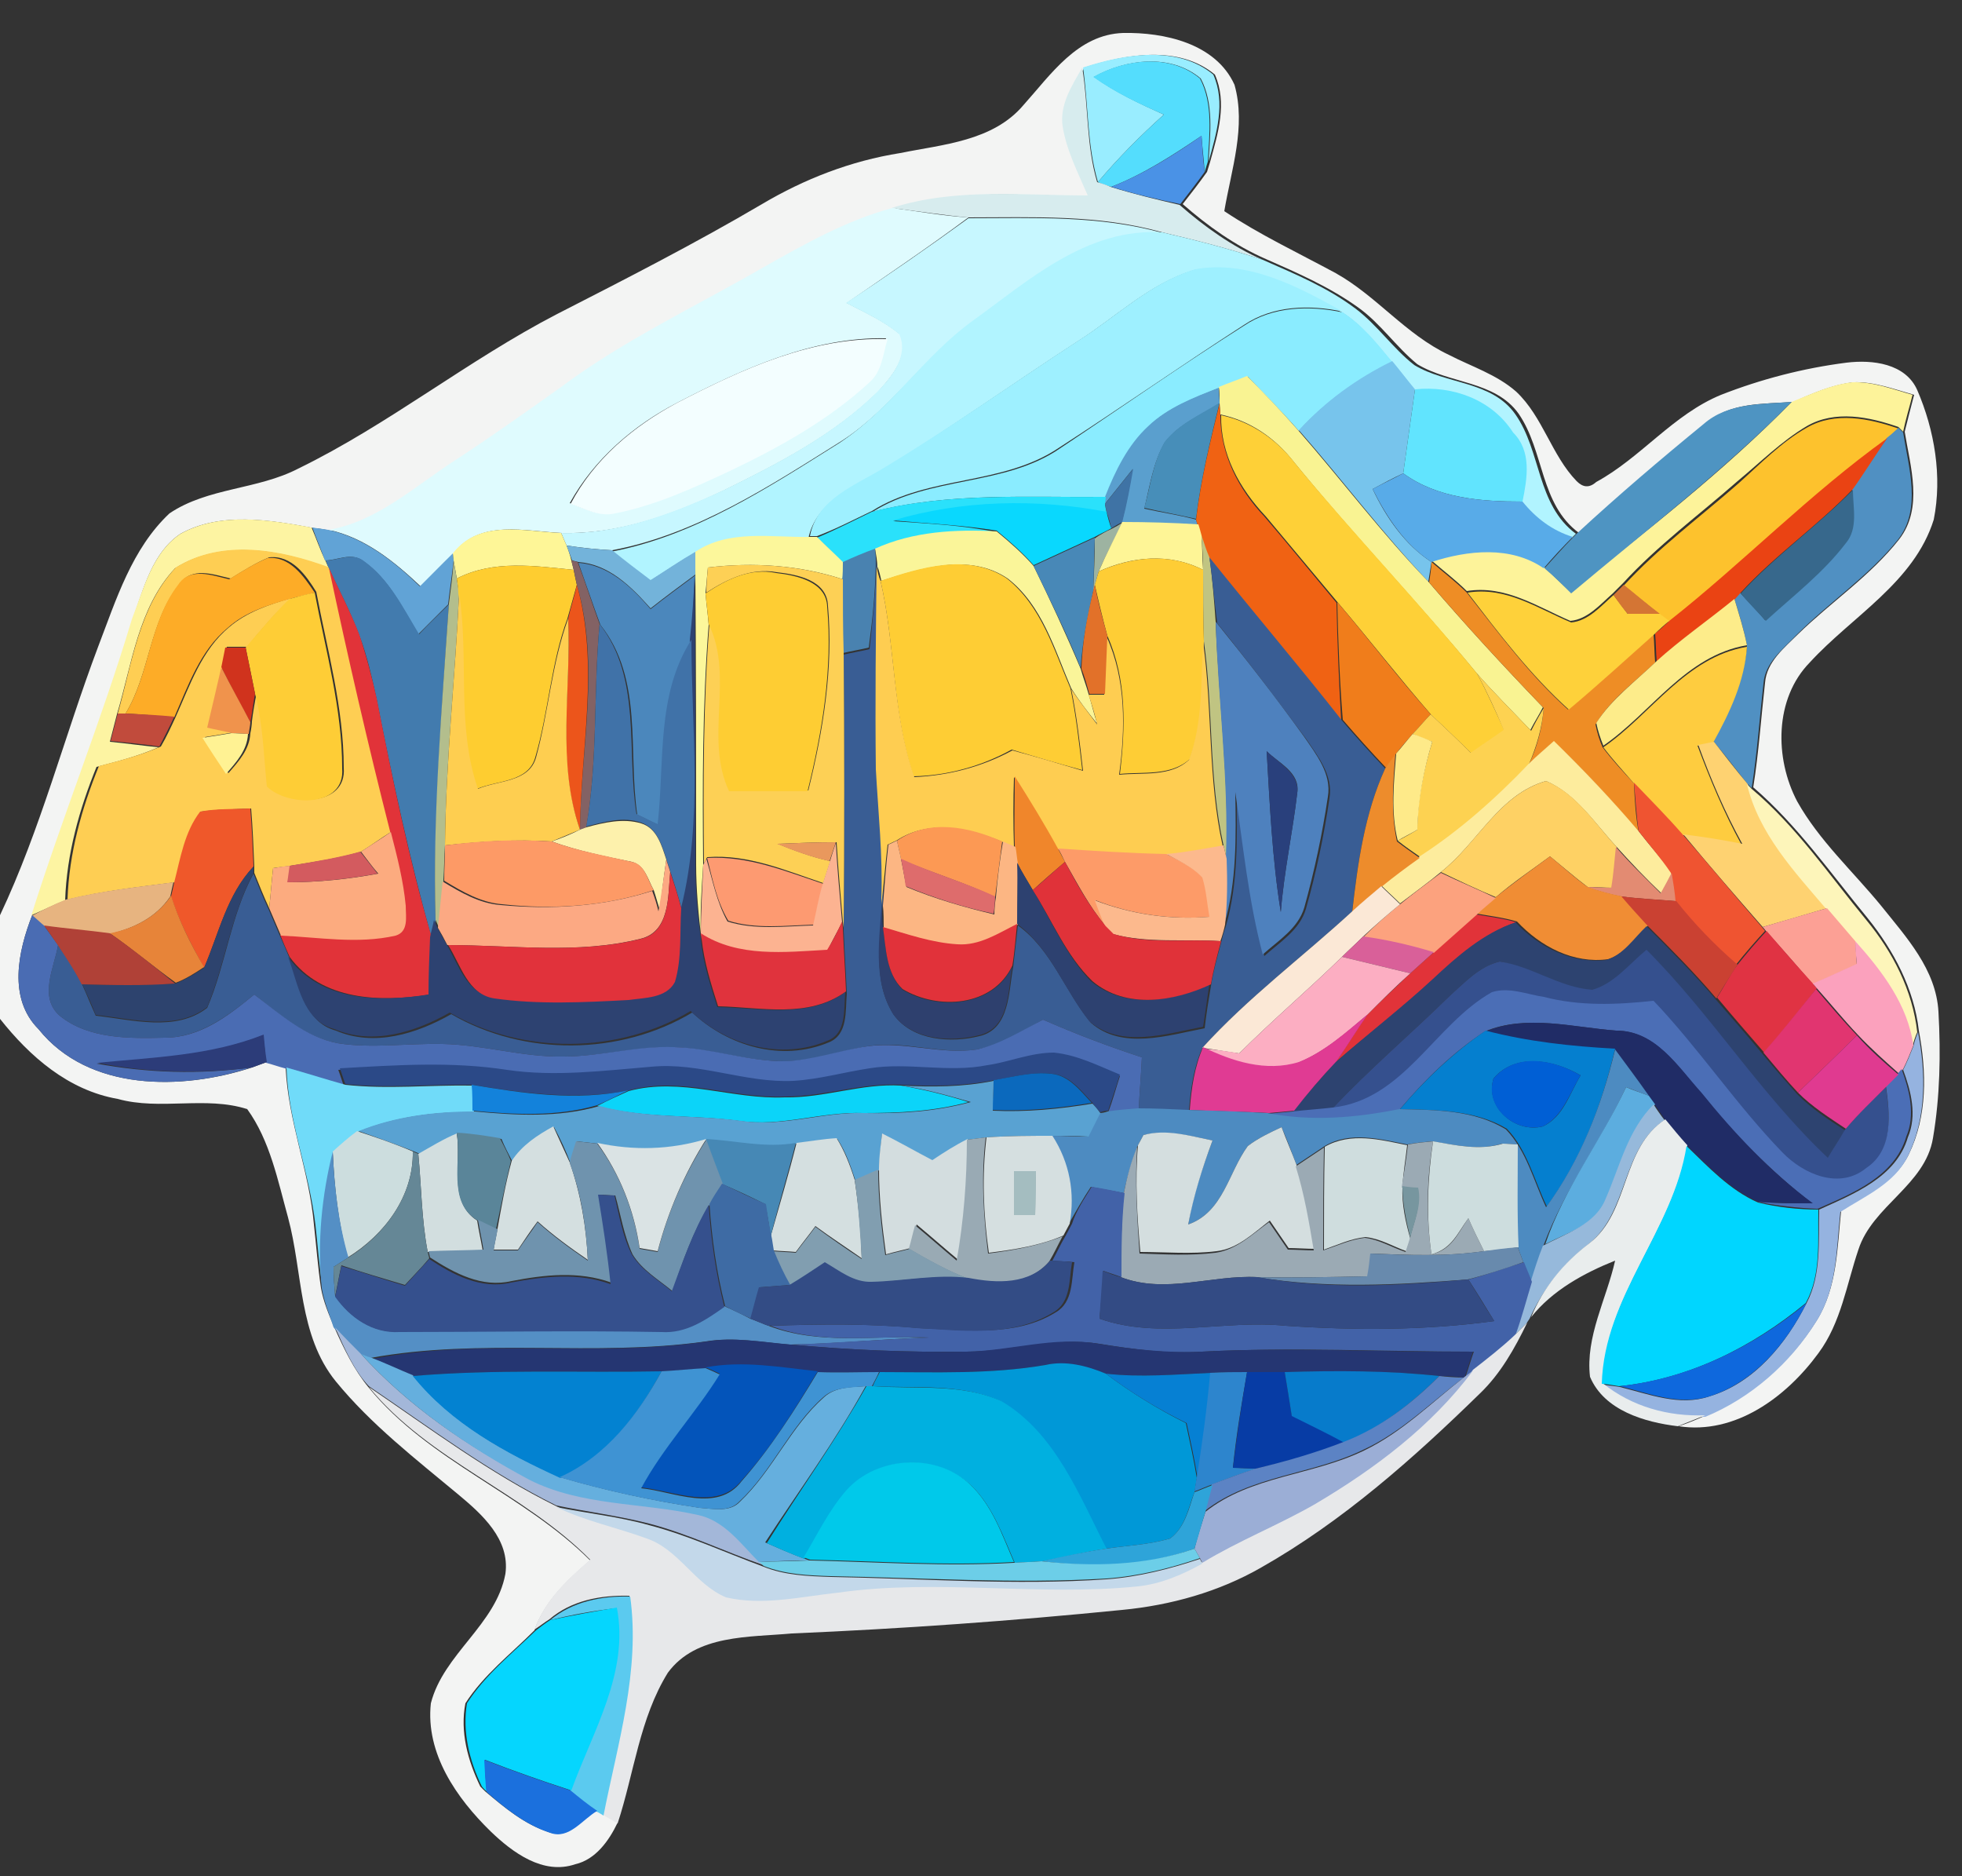 <?xml version="1.0" encoding="utf-8"?>
<!-- Generator: Adobe Illustrator 26.0.3, SVG Export Plug-In . SVG Version: 6.00 Build 0)  -->
<svg version="1.1" id="Layer_1" xmlns="http://www.w3.org/2000/svg" xmlns:xlink="http://www.w3.org/1999/xlink" x="0px" y="0px"
	 viewBox="0 0 250 239" style="enable-background:new 0 0 250 239;" xml:space="preserve">
<rect x="0" y="0" width="250" height="239" fill="#333333" stroke="none"/>
<style type="text/css">
	.st0{fill:#F3F4F3;}
	.st1{fill:#99EDFF;}
	.st2{fill:#54DDFD;}
	.st3{fill:#D7ECEE;}
	.st4{fill:#4A92E6;}
	.st5{fill:#DFFBFE;}
	.st6{fill:#C7F7FF;}
	.st7{fill:#B1F4FF;}
	.st8{fill:#9EF0FF;}
	.st9{fill:#8AECFF;}
	.st10{fill:#F3FEFF;}
	.st11{fill:#77C4EC;}
	.st12{fill:#F9F392;}
	.st13{fill:#61E4FE;}
	.st14{fill:#FDF39A;}
	.st15{fill:#5A9FCE;}
	.st16{fill:#4E94C2;}
	.st17{fill:#478EB9;}
	.st18{fill:#F06213;}
	.st19{fill:#FED037;}
	.st20{fill:#FDC22D;}
	.st21{fill:#5090C2;}
	.st22{fill:#EA4313;}
	.st23{fill:#3F73A5;}
	.st24{fill:#58ABE8;}
	.st25{fill:#2AE1FB;}
	.st26{fill:#37688C;}
	.st27{fill:#09D8FE;}
	.st28{fill:#FDF4A2;}
	.st29{fill:#61A3D6;}
	.st30{fill:#FEF697;}
	.st31{fill:#9DB3A1;}
	.st32{fill:#FEF596;}
	.st33{fill:#FCF79B;}
	.st34{fill:#FAF599;}
	.st35{fill:#C0C482;}
	.st36{fill:#73B3DA;}
	.st37{fill:#4888B7;}
	.st38{fill:#FECE53;}
	.st39{fill:#427BAE;}
	.st40{fill:#FDAC27;}
	.st41{fill:#4B87BC;}
	.st42{fill:#4982B0;}
	.st43{fill:#FECD35;}
	.st44{fill:#395D94;}
	.st45{fill:#B3BE8D;}
	.st46{fill:#FECD30;}
	.st47{fill:#836264;}
	.st48{fill:#FDD055;}
	.st49{fill:#FECD34;}
	.st50{fill:#EE8D25;}
	.st51{fill:#E13339;}
	.st52{fill:#2D4271;}
	.st53{fill:#FECD33;}
	.st54{fill:#FECD51;}
	.st55{fill:#EC551B;}
	.st56{fill:#E27129;}
	.st57{fill:#FED13A;}
	.st58{fill:#D47534;}
	.st59{fill:#FECD36;}
	.st60{fill:#FECE50;}
	.st61{fill:#F07D1B;}
	.st62{fill:#FDEC8A;}
	.st63{fill:#4E81BE;}
	.st64{fill:#4072A8;}
	.st65{fill:#7C5D68;}
	.st66{fill:#D0331D;}
	.st67{fill:#FECC3F;}
	.st68{fill:#F0934C;}
	.st69{fill:#FDD251;}
	.st70{fill:#C14B3C;}
	.st71{fill:#FFF293;}
	.st72{fill:#FEEA89;}
	.st73{fill:#FED271;}
	.st74{fill:#FDEC9D;}
	.st75{fill:#29407C;}
	.st76{fill:#ED8C2C;}
	.st77{fill:#F0862B;}
	.st78{fill:#FED164;}
	.st79{fill:#EF5431;}
	.st80{fill:#FDF5BA;}
	.st81{fill:#EF582A;}
	.st82{fill:#FDF1AC;}
	.st83{fill:#FC9954;}
	.st84{fill:#FCAB7F;}
	.st85{fill:#FD9A66;}
	.st86{fill:#E9985D;}
	.st87{fill:#FCB683;}
	.st88{fill:#FD9A71;}
	.st89{fill:#FCB391;}
	.st90{fill:#FD9B68;}
	.st91{fill:#FCB98D;}
	.st92{fill:#E38B72;}
	.st93{fill:#D35B5F;}
	.st94{fill:#F08D34;}
	.st95{fill:#FCA983;}
	.st96{fill:#DE6C6C;}
	.st97{fill:#2D4170;}
	.st98{fill:#E03239;}
	.st99{fill:#2D436E;}
	.st100{fill:#E1323B;}
	.st101{fill:#E7B480;}
	.st102{fill:#FCA27E;}
	.st103{fill:#FBE8D6;}
	.st104{fill:#E78439;}
	.st105{fill:#CA4132;}
	.st106{fill:#2E406E;}
	.st107{fill:#FCA095;}
	.st108{fill:#4A6CB3;}
	.st109{fill:#B04137;}
	.st110{fill:#E0333D;}
	.st111{fill:#E1323A;}
	.st112{fill:#2D4370;}
	.st113{fill:#D96099;}
	.st114{fill:#E03343;}
	.st115{fill:#FBA1BD;}
	.st116{fill:#FCAEC2;}
	.st117{fill:#35508E;}
	.st118{fill:#4B6EB6;}
	.st119{fill:#E13570;}
	.st120{fill:#E03B93;}
	.st121{fill:#202C66;}
	.st122{fill:#2C3C79;}
	.st123{fill:#057FCF;}
	.st124{fill:#E03A90;}
	.st125{fill:#95B3E0;}
	.st126{fill:#2B4987;}
	.st127{fill:#4D8BC1;}
	.st128{fill:#005FD5;}
	.st129{fill:#70DBF9;}
	.st130{fill:#0B69BD;}
	.st131{fill:#1382DB;}
	.st132{fill:#0BD4F9;}
	.st133{fill:#59A2D2;}
	.st134{fill:#5CADDF;}
	.st135{fill:#96B9DB;}
	.st136{fill:#E9EDED;}
	.st137{fill:#D2DEDF;}
	.st138{fill:#5A8599;}
	.st139{fill:#D4DFE0;}
	.st140{fill:#4688B5;}
	.st141{fill:#D4DEDF;}
	.st142{fill:#CCDDDE;}
	.st143{fill:#6F93AE;}
	.st144{fill:#DAE3E4;}
	.st145{fill:#D3DDDF;}
	.st146{fill:#99AAB4;}
	.st147{fill:#D5DFE0;}
	.st148{fill:#CFDDDE;}
	.st149{fill:#9BAAB4;}
	.st150{fill:#CDDDDE;}
	.st151{fill:#00D6FF;}
	.st152{fill:#548FC5;}
	.st153{fill:#658796;}
	.st154{fill:#819EB0;}
	.st155{fill:#A4BDC0;}
	.st156{fill:#3E6BA4;}
	.st157{fill:#4262A8;}
	.st158{fill:#77969F;}
	.st159{fill:#35508D;}
	.st160{fill:#688AAD;}
	.st161{fill:#334C85;}
	.st162{fill:#334B84;}
	.st163{fill:#0E68DD;}
	.st164{fill:#A3B7D9;}
	.st165{fill:#E7E8EA;}
	.st166{fill:#253672;}
	.st167{fill:#65AFDE;}
	.st168{fill:#0354BA;}
	.st169{fill:#0098D7;}
	.st170{fill:#0382D1;}
	.st171{fill:#3F93D3;}
	.st172{fill:#0680D3;}
	.st173{fill:#2D85CD;}
	.st174{fill:#073CA5;}
	.st175{fill:#077BCB;}
	.st176{fill:#5C83C4;}
	.st177{fill:#9BAED6;}
	.st178{fill:#00B0E0;}
	.st179{fill:#00C9EA;}
	.st180{fill:#2EA4D9;}
	.st181{fill:#C3D8EA;}
	.st182{fill:#6CCEE8;}
	.st183{fill:#5BCAEF;}
	.st184{fill:#05D6FE;}
	.st185{fill:#1B70DD;}
</style>
<g id="_x23_f3f4f3ff">
	<path class="st0" d="M130.4,13.4c3.5-3.9,6.9-9,12.7-9.2c5.2-0.1,11.8,1.3,14.2,6.6c1.5,5.3-0.4,10.8-1.3,16.1
		c4.5,3,9.4,5.3,14.2,7.9c5.2,2.9,8.9,7.8,14.4,10.4c2.9,1.5,6.1,2.5,8.6,4.7c3.4,3.2,4.5,8.1,7.7,11.4c0.8,0.8,1.6,0.9,2.5,0.1
		c5.7-3.1,9.8-8.6,15.9-11.1c5.1-2,10.5-3.4,16-4.1c3.3-0.4,7.5,0.1,9,3.5c2.2,5.1,3.2,11,2.1,16.5c-2.5,8-10.4,12.3-15.8,18.2
		c-4.5,4.6-4.5,12.2-1.6,17.7c2.8,5,7.1,8.9,10.7,13.3c3.2,4,7,8.1,7.3,13.5c0.3,5.4,0.2,10.8-0.7,16.1c-1,6-7.7,8.6-9.5,14.2
		c-1.5,4.4-2.2,9.3-5.1,13.2c-4.1,5.6-10.6,10.4-17.8,9.3c1.2-0.4,2.4-0.9,3.5-1.4c5.8-2.4,10.8-6.8,14.1-12.1
		c2.6-4.2,2.6-9.2,3.1-14c3.1-2,6.9-3.6,8.6-7.1c2.4-4.9,2.3-10.5,1.3-15.8c-0.6-5.3-3.2-10.2-6.5-14.3c-4.7-5.7-9-11.9-14.6-16.7
		c0.7-4.4,1-8.9,1.5-13.3c0.2-2.7,2.5-4.5,4.2-6.2c4.2-4.1,9.2-7.4,12.9-12.1c3.1-4,1.4-9.3,0.7-13.7c0.4-1.6,0.8-3.2,1.2-4.7
		c-2.5-0.7-5.1-1.7-7.7-1.6c-2.7,0.3-5.2,1.4-7.7,2.5c-3.8,0.3-8.1,0-11.2,2.8c-5.5,4.5-10.9,9.1-16.1,13.9
		c-5-3.7-4.4-10.4-7.7-15.2c-3-4.2-8.8-3.8-12.9-6.3c-2.7-2.2-4.7-5.2-7.5-7.2c-3.6-2.6-7.7-4.4-11.8-6.2c-3.9-1.7-7.4-4.2-10.6-7
		c1.1-1.4,2.1-2.7,3.1-4.1c0.1-0.3,0.3-1,0.4-1.3c1-3.6,2.2-7.5,0.6-11.1c-4.6-3.8-11.3-2.6-16.6-0.9c-1.4,2.2-3,4.7-2.5,7.5
		c0.5,3.2,2,6,3.3,8.9c-8.3,0-16.9-1.1-25,1.6c-5.9,1.6-11.3,4.6-16.5,7.6c-8.7,5-17.7,9.3-25.8,15.2c-4.5,3.2-8.9,6.4-13.6,9.4
		c-5.1,3.3-9.8,7.7-16,8.8c-0.5-0.1-1.5-0.3-2-0.3C34.3,66.2,28.1,65.2,23,68c-3.6,2.4-4.7,7-6.1,10.9c-3.8,12.7-8.8,25-12.8,37.7
		c-1.8,4.6-3.1,10.6,0.8,14.5c6.4,8,18.3,7.8,27.2,4.9c0.5-0.2,1.4-0.5,1.9-0.7c0.8,0.2,1.6,0.4,2.4,0.7c0.3,6.8,3,13.2,3.6,20
		c0.3,2.7,0.5,5.4,0.9,8.1c0.3,1.7,1,3.4,1.7,5c1.2,2.7,2.5,5.4,4.4,7.7c7.7,9.4,19.7,13.5,28.2,22c-2.9,2.5-5.8,5.2-7.1,8.9
		c-3,3-6.5,5.7-8.8,9.3c-0.7,3.6,0.3,7.3,1.9,10.6c0.2,0.2,0.5,0.5,0.6,0.6c2.5,2.1,5,4.2,8.1,5.2c2.5,0.9,4.2-1.7,6-2.8
		c0.2,0.1,0.6,0.4,0.9,0.5c0.5,0.3,1.4,0.8,1.9,1.1c-1.1,2.3-2.8,4.7-5.4,5.3c-4.1,1.4-8-1.5-10.8-4.2c-4.3-4.2-8.3-9.9-7.6-16.3
		c1.6-6.3,8.3-10,9.5-16.5c0.6-4.4-3-7.6-6-10.1c-5.4-4.5-11.1-8.9-15.6-14.4c-4.8-5.9-4.2-13.9-6.1-20.9c-1.3-4.7-2.3-9.8-5.2-13.8
		c-5.3-1.7-11.1,0.2-16.5-1.3c-6.3-1.1-11.2-5.4-15-10.2v-13.2c5.2-11,8.2-22.8,12.5-34.2c2.3-6,4.3-12.5,9.1-17
		c4.9-3.3,11.2-3,16.4-5.7C49.5,54.1,59.6,45.9,71,40c8.8-4.5,17.6-9,26.1-14c5.4-3.2,11.3-5.5,17.6-6.5
		C120.1,18.4,126.5,18,130.4,13.4z"/>
</g>
<g id="_x23_99edffff">
	<path class="st1" d="M138,8.6c5.2-1.7,12-2.9,16.6,0.9c1.6,3.6,0.4,7.5-0.6,11.1c0.2-3.5,0.7-7.4-1-10.6c-3.8-3.2-9.5-2.5-13.6-0.2
		c2.8,2,5.8,3.4,8.9,4.8c-3,2.7-5.8,5.5-8.4,8.6C138.5,18.5,138.7,13.5,138,8.6z"/>
</g>
<g id="_x23_54ddfdff">
	<path class="st2" d="M139.3,9.8c4.1-2.3,9.8-3,13.6,0.2c1.7,3.2,1.2,7.1,1,10.6c-0.1,0.3-0.3,1-0.4,1.3c-0.1-1.5-0.3-3.1-0.4-4.6
		c-3.7,2.5-7.4,4.9-11.5,6.5c-0.4-0.1-1.3-0.4-1.7-0.6c2.6-3.1,5.4-5.9,8.4-8.6C145.1,13.2,142.1,11.8,139.3,9.8z"/>
</g>
<g id="_x23_d7eceeff">
	<path class="st3" d="M135.4,16.1c-0.4-2.8,1.2-5.2,2.5-7.5c0.8,4.9,0.5,9.9,1.9,14.6c0.4,0.1,1.3,0.4,1.7,0.6
		c2.9,0.9,5.8,1.6,8.8,2.3c3.2,2.8,6.7,5.3,10.6,7c-4.2-1.4-8.5-2.5-12.8-3.5c-8.1-2.3-16.5-1.9-24.8-1.9c-3.2-0.3-6.4-0.8-9.7-1.2
		c8.1-2.6,16.7-1.6,25-1.6C137.4,22.1,135.9,19.2,135.4,16.1z"/>
</g>
<g id="_x23_4a92e6ff">
	<path class="st4" d="M141.6,23.8c4.1-1.6,7.9-4,11.5-6.5c0.1,1.6,0.2,3.1,0.4,4.6c-1,1.4-2.1,2.8-3.1,4.1
		C147.4,25.4,144.5,24.7,141.6,23.8z"/>
</g>
<g id="_x23_dffbfeff">
	<path class="st5" d="M97.2,34.1c5.3-3,10.6-6,16.5-7.6c3.2,0.4,6.4,1,9.7,1.2c-5.1,3.8-10.3,7.3-15.5,10.9c2.3,1.2,4.8,2.3,6.8,4
		c1.2,2.8-1.1,5.4-2.8,7.3c-5.6,5.5-12.6,9.1-19.5,12.5c-6.5,3.1-13.5,5.7-20.8,5.5c-4.7-0.2-10.4-1.8-13.8,2.6
		c-1.5,1.4-2.8,2.8-4.2,4.2c-3.4-3.2-7.1-6.2-11.7-7.2c6.2-1.1,10.9-5.5,16-8.8c4.6-3,9.1-6.2,13.6-9.4
		C79.4,43.4,88.5,39.1,97.2,34.1 M86.3,51.3c-5.6,2.9-10.6,7.2-13.7,12.8c1.8,0.6,3.7,1.7,5.7,1.2c5.1-1,9.9-3.1,14.6-5.4
		c6.3-3.1,12.6-6.5,17.7-11.3c1.7-1.3,1.8-3.6,2.3-5.5C103.6,42.9,94.6,47,86.3,51.3z"/>
</g>
<g id="_x23_c7f7ffff">
	<path class="st6" d="M123.4,27.8c8.3,0,16.7-0.4,24.8,1.9c-9.6-0.6-16.9,6.1-24.2,11.3c-6.2,4.4-10.4,11.1-16.8,15.2
		C98.1,61.9,88.7,68.1,78,70.1c-1.9-0.1-3.8-0.3-5.8-0.6c-0.2-0.4-0.5-1.2-0.7-1.6c7.3,0.2,14.3-2.5,20.8-5.5
		c6.9-3.4,13.9-7,19.5-12.5c1.8-1.9,4-4.5,2.8-7.3c-2-1.7-4.5-2.8-6.8-4C113.1,35.1,118.3,31.5,123.4,27.8z"/>
</g>
<g id="_x23_b1f4ffff">
	<path class="st7" d="M123.9,40.9c7.2-5.2,14.6-11.9,24.2-11.3c4.3,1,8.6,2.1,12.8,3.5c4.1,1.8,8.2,3.5,11.8,6.2
		c2.8,2.1,4.8,5.1,7.5,7.2c4.1,2.5,9.9,2,12.9,6.3c3.3,4.7,2.7,11.5,7.7,15.2l-0.5,0.5c-2.6-0.7-4.8-2.4-6.4-4.5
		c0.6-3,1.2-6.4-1.2-8.8c-2.7-4.2-7.7-6-12.5-5.5c-1-1.2-2-2.4-2.9-3.6c-1.9-2.3-3.8-4.7-6.3-6.3c-5.7-3.2-12.1-6.6-18.8-5.4
		c-5.7,1.7-10,6-14.9,9.1c-8.3,5.4-16.3,11.1-24.7,16.3c-3.7,2.3-8.6,4-9.6,8.8c-4.9,0.1-10.2-1-14.6,1.9c-1.9,1.1-3.8,2.4-5.7,3.6
		c-1.6-1.3-3.3-2.5-4.9-3.8c10.7-2,20.1-8.2,29.2-13.9C113.6,52,117.8,45.3,123.9,40.9z"/>
</g>
<g id="_x23_9ef0ffff">
	<path class="st8" d="M137.4,43.4c4.9-3.1,9.2-7.4,14.9-9.1c6.7-1.2,13.1,2.2,18.8,5.4c-4.2-0.9-8.9-0.8-12.6,1.7
		c-7.9,5.1-15.6,10.5-23.5,15.6c-7.2,4.9-16.6,3.5-23.9,8.1c-2.3,1.1-4.6,2.3-7,3.2l-0.9,0c0.9-4.8,5.9-6.5,9.6-8.8
		C121.1,54.5,129.1,48.8,137.4,43.4z"/>
</g>
<g id="_x23_8aecffff">
	<path class="st9" d="M158.5,41.5c3.7-2.5,8.4-2.6,12.6-1.7c2.5,1.6,4.4,4,6.3,6.3c-4.5,2.2-8.5,5.1-11.9,8.8
		c-2.1-2.4-4.3-4.6-6.5-6.9c-1.2,0.5-2.4,0.9-3.6,1.4c-3.2,1.3-6.5,2.5-9,4.9c-2.6,2.4-4.2,5.7-5.4,9c-10,0.1-20.1-0.6-29.8,1.9
		c7.3-4.6,16.8-3.2,23.9-8.1C142.9,51.9,150.6,46.5,158.5,41.5z"/>
</g>
<g id="_x23_f3feffff">
	<path class="st10" d="M86.3,51.3c8.3-4.3,17.2-8.4,26.8-8.1c-0.6,1.9-0.7,4.1-2.3,5.5C105.6,53.5,99.3,57,93,60
		c-4.7,2.2-9.5,4.4-14.6,5.4c-2,0.5-3.9-0.6-5.7-1.2C75.7,58.5,80.7,54.3,86.3,51.3z"/>
</g>
<g id="_x23_77c4ecff">
	<path class="st11" d="M165.5,54.8c3.4-3.7,7.4-6.6,11.9-8.8c1,1.2,1.9,2.4,2.9,3.6c-0.5,3.6-1,7.1-1.5,10.7c-1.3,0.6-2.6,1.3-3.9,2
		c1.7,3.6,4.1,7.1,7.5,9.3c-0.1,0.6-0.3,1.9-0.4,2.5C176.2,68,171.1,61.2,165.5,54.8z"/>
</g>
<g id="_x23_f9f392ff">
	<path class="st12" d="M155.3,49.3c1.2-0.5,2.4-0.9,3.6-1.4c2.2,2.2,4.4,4.5,6.5,6.9c5.6,6.4,10.7,13.2,16.6,19.3
		c4.7,5.5,9.6,10.8,14.6,16c-0.5,1-1.1,1.9-1.6,2.9c-2.3-2.4-4.7-4.8-6.9-7.3c-7.5-9.1-15.7-17.6-23.2-26.8
		c-2.4-3.1-5.6-5.3-9.4-6.1c0-0.4-0.1-1.1-0.1-1.5C155.4,50.9,155.4,49.8,155.3,49.3z"/>
</g>
<g id="_x23_61e4feff">
	<path class="st13" d="M180.3,49.6c4.8-0.5,9.8,1.3,12.5,5.5c2.4,2.4,1.8,5.8,1.2,8.8c-5.3,0-10.8-0.4-15.2-3.6
		C179.3,56.8,179.8,53.2,180.3,49.6z"/>
</g>
<g id="_x23_fdf39aff">
	<path class="st14" d="M228.3,51.2c2.5-1,5-2.2,7.7-2.5c2.7-0.1,5.2,0.9,7.7,1.6c-0.4,1.6-0.9,3.2-1.2,4.7l-0.6-0.6
		c-3.7-1.3-8.1-2.2-11.7-0.1c-3.2,1.9-5.9,4.6-8.8,7c-4.9,4.3-10.2,8.2-14.6,13c-0.3,0.3-1,1-1.3,1.3c-1.6,1.4-3.2,3.3-5.4,3.5
		c-4.2-1.8-8.3-4.6-13.2-3.8c-1.4-1.4-3-2.6-4.5-3.9c4.6-1.6,10.1-2.1,14.3,0.8c1.1,1,2.2,2.1,3.4,3.2
		C209.7,67.7,219.6,60.1,228.3,51.2z"/>
</g>
<g id="_x23_5a9fceff">
	<path class="st15" d="M146.3,54.3c2.5-2.4,5.9-3.7,9-4.9c0,0.5,0.1,1.5,0.1,2c-2.4,1.5-5.2,2.6-7,5c-1.5,2.6-1.9,5.6-2.6,8.4
		c2.2,0.5,4.4,0.8,6.6,1.4l0.2,0.7c-3.2-0.2-6.5-0.3-9.7-0.3c0.6-2.2,1-4.5,1.4-6.8c-1.2,1.5-2.4,3-3.6,4.5l0.1-1
		C142.1,60,143.7,56.7,146.3,54.3z"/>
</g>
<g id="_x23_4e94c2ff">
	<path class="st16" d="M217.1,54c3.1-2.7,7.4-2.5,11.2-2.8c-8.7,8.8-18.6,16.4-28.1,24.4c-1.1-1.1-2.2-2.2-3.4-3.2
		c1.2-1.3,2.4-2.7,3.7-4l0.5-0.5C206.2,63.1,211.6,58.5,217.1,54z"/>
</g>
<g id="_x23_478eb9ff">
	<path class="st17" d="M148.4,56.3c1.8-2.3,4.6-3.5,7-5c-1.2,4.9-2.4,9.8-3,14.8c-2.2-0.5-4.4-0.9-6.6-1.4
		C146.6,61.9,146.9,58.9,148.4,56.3z"/>
</g>
<g id="_x23_f06213ff">
	<path class="st18" d="M155.4,51.4c0,0.4,0.1,1.1,0.1,1.5c0,5,2.3,9.4,5.6,12.9c3.1,3.6,6.1,7.3,9.2,11c0.1,5,0.3,10,0.6,15.1
		c-5.6-7-11.4-13.8-16.9-20.8c-0.4-0.9-0.7-1.8-1-2.8c-0.1-0.3-0.3-1-0.4-1.4l-0.2-0.7C153,61.1,154.2,56.3,155.4,51.4z"/>
</g>
<g id="_x23_fed037ff">
	<path class="st19" d="M155.6,52.9c3.8,0.8,7.1,3.1,9.4,6.1c7.5,9.1,15.7,17.6,23.2,26.8c1.3,2.4,2.4,4.9,3.5,7.3
		c-1.4,0.9-2.8,1.9-4.2,2.9c-1.7-1.7-3.4-3.3-5.1-4.9c-4.1-4.7-7.9-9.6-11.9-14.3c-3.1-3.7-6.1-7.3-9.2-11
		C157.9,62.2,155.5,57.8,155.6,52.9z"/>
</g>
<g id="_x23_fdc22dff">
	<path class="st20" d="M230.2,54.5c3.6-2.1,8-1.2,11.7,0.1c-0.4,0.3-1.1,1-1.4,1.3c-9.8,7.1-18.3,15.8-27.8,23.3
		c-0.3-0.2-0.9-0.7-1.2-0.9c-1.5-1.2-3.1-2.5-4.6-3.7c4.4-4.8,9.7-8.7,14.6-13C224.3,59.1,227,56.3,230.2,54.5z"/>
</g>
<g id="_x23_5090c2ff">
	<path class="st21" d="M241.9,54.5l0.6,0.6c0.7,4.5,2.4,9.8-0.7,13.7c-3.7,4.6-8.7,7.9-12.9,12.1c-1.7,1.8-4,3.5-4.2,6.2
		c-0.5,4.4-0.8,8.9-1.5,13.3l-0.6-0.6c-1.4-1.8-2.8-3.6-4.3-5.4c2-3.8,4-7.8,4.3-12.2c-0.4-2-1-4-1.6-5.9c0.2-0.2,0.5-0.6,0.7-0.8
		c1.1,1.2,2.2,2.3,3.2,3.5c3.5-3.2,7.3-6.1,10.2-9.9c1.6-1.9,0.9-4.5,0.9-6.8c1.5-2.1,2.9-4.4,4.4-6.5
		C240.8,55.5,241.5,54.9,241.9,54.5z"/>
</g>
<g id="_x23_ea4313ff">
	<path class="st22" d="M212.7,79.1c9.5-7.5,17.9-16.2,27.8-23.3c-1.5,2.1-2.9,4.4-4.4,6.5c-4.5,4.7-9.9,8.4-14.3,13.2
		c-0.2,0.2-0.5,0.6-0.7,0.8c-3.3,2.7-6.9,5.1-10,8c-0.1-1.2-0.1-2.4-0.2-3.6C211.3,80.4,212.2,79.6,212.7,79.1z"/>
</g>
<g id="_x23_3f73a5ff">
	<path class="st23" d="M140.8,64.2c1.2-1.5,2.4-3,3.6-4.5c-0.4,2.3-0.8,4.5-1.4,6.8c-0.4,0.2-1.1,0.6-1.4,0.8
		c-0.1-0.5-0.4-1.6-0.6-2.1L140.8,64.2z"/>
</g>
<g id="_x23_58abe8ff">
	<path class="st24" d="M174.9,62.3c1.3-0.7,2.6-1.3,3.9-2c4.4,3.2,9.9,3.6,15.2,3.6c1.7,2.1,3.8,3.7,6.4,4.5c-1.3,1.3-2.5,2.6-3.7,4
		c-4.2-2.9-9.7-2.3-14.3-0.8C179,69.4,176.7,65.9,174.9,62.3z"/>
</g>
<g id="_x23_2ae1fbff">
	<path class="st25" d="M111.1,65.2c9.7-2.5,19.9-1.8,29.8-1.9l-0.1,1l0.2,1c-9-1.7-18.4-1.5-27.2,1.1c4.4,0.3,8.9,0.5,13.2,1.4
		c-5.2-0.2-10.7,0-15.5,2.2c-1.4,0.5-2.7,1.1-4.1,1.7c-1.1-1.1-2.2-2.2-3.3-3.2C106.5,67.5,108.8,66.3,111.1,65.2z"/>
</g>
<g id="_x23_37688cff">
	<path class="st26" d="M221.8,75.6c4.4-4.8,9.8-8.6,14.3-13.2c0,2.3,0.7,4.9-0.9,6.8c-2.9,3.8-6.7,6.7-10.2,9.9
		C223.9,77.9,222.8,76.8,221.8,75.6z"/>
</g>
<g id="_x23_09d8feff">
	<path class="st27" d="M113.8,66.3c8.8-2.6,18.2-2.8,27.2-1.1c0.1,0.5,0.4,1.6,0.6,2.1c-0.5,0.3-1.6,0.8-2.1,1.1
		c-2.6,1.2-5.2,2.4-7.8,3.6c-1.4-1.6-3-3-4.7-4.4C122.7,66.9,118.2,66.7,113.8,66.3z"/>
</g>
<g id="_x23_fdf4a2ff">
	<path class="st28" d="M23,68c5.1-2.8,11.2-1.8,16.7-0.8c0.6,1.4,1.1,2.9,1.8,4.3l0.4,0.9c-6.1-2.4-13.7-3.7-19.6,0
		c-4.7,5-5.5,12.3-7.4,18.6c-0.3,1.2-0.6,2.3-0.9,3.5c2.1,0.2,4.2,0.5,6.2,0.7c-2.5,1.1-5.2,1.8-7.9,2.5c-2.2,5.4-3.8,11.1-4,17
		c-1.5,0.6-2.9,1.3-4.3,1.9c4-12.7,9-25,12.8-37.7C18.3,75,19.4,70.4,23,68z"/>
</g>
<g id="_x23_61a3d6ff">
	<path class="st29" d="M39.8,67.2c0.5,0.1,1.5,0.2,2,0.3c4.6,1,8.4,4,11.7,7.2c1.4-1.4,2.8-2.8,4.2-4.2l0.1,0.9
		c-0.2,1.9-0.5,3.8-0.7,5.6c-1.3,1.3-2.5,2.5-3.8,3.8c-2-3.3-3.7-7-7-9.3c-1.5-1.2-3.3-0.1-4.9-0.1C40.9,70,40.3,68.6,39.8,67.2z"/>
</g>
<g id="_x23_fef697ff">
	<path class="st30" d="M57.7,70.5c3.4-4.4,9.1-2.8,13.8-2.6c0.2,0.4,0.5,1.2,0.7,1.6c0.2,0.5,0.5,1.4,0.6,1.9l0.3,1.2
		c-5-0.5-10.2-1.3-14.9,1.1c-0.1-0.6-0.3-1.8-0.4-2.3L57.7,70.5z"/>
</g>
<g id="_x23_9db3a1ff">
	<path class="st31" d="M141.6,67.4c0.4-0.2,1.1-0.6,1.4-0.8c-1,2.1-2.1,4.1-3,6.2c-0.1,0.4-0.4,1.3-0.5,1.8l-0.2,0.8
		c0.1-2.3,0.2-4.6,0.2-6.8C140,68.2,141.1,67.6,141.6,67.4z"/>
</g>
<g id="_x23_fef596ff">
	<path class="st32" d="M143,66.5c3.2,0,6.5,0.1,9.7,0.3c0.1,0.3,0.3,1,0.4,1.4c0.1,1.5,0.1,2.9,0.2,4.4c-4.3-2.2-9.1-1.7-13.3,0.2
		C140.9,70.7,142,68.6,143,66.5z"/>
</g>
<g id="_x23_fcf79bff">
	<path class="st33" d="M88.6,70.3c4.3-2.9,9.7-1.8,14.6-1.9l0.9,0c1.1,1.1,2.2,2.1,3.3,3.2c0,0.6,0,1.7,0,2.2
		c-5.5-1.8-11.4-2.2-17.2-1.5c-0.1,1.1-0.2,2.2-0.3,3.3c0.1,1.3,0.3,2.7,0.4,4c-0.8,10.2-0.8,20.4-0.7,30.6c-0.2,3-0.4,5.9-0.3,8.9
		l0.1,0.7c-0.4-3.2-0.7-6.5-0.7-9.7c0-12.5,0-25.1-0.1-37.6C88.6,71.8,88.6,70.8,88.6,70.3z"/>
</g>
<g id="_x23_faf599ff">
	<path class="st34" d="M111.5,69.9c4.8-2.2,10.3-2.5,15.5-2.2c1.7,1.4,3.3,2.8,4.7,4.4c2.1,4.3,4.1,8.6,6,13.1
		c0.3,1.1,0.7,2.1,1,3.2c0.4,1.3,0.7,2.6,1.1,3.8c-1.2-1.5-2.3-2.9-3.3-4.5c-2.1-4.9-3.7-10.6-8.1-14c-4.9-3.3-11-1.3-16.1,0.3
		c-0.1-0.5-0.3-1.4-0.5-1.8l-0.1-1.1L111.5,69.9z"/>
</g>
<g id="_x23_c0c482ff">
	<path class="st35" d="M153.1,68.2c0.3,0.9,0.6,1.9,1,2.8c0.4,2.7,0.6,5.5,0.8,8.2c0.4,10.1,1.7,20.1,1.4,30.2
		c-0.1-0.4-0.3-1.3-0.4-1.7c-1.9-8.5-1.3-17.4-2.5-26c-0.1-3-0.1-6.1-0.1-9.1C153.3,71.1,153.2,69.7,153.1,68.2z"/>
</g>
<g id="_x23_73b3daff">
	<path class="st36" d="M72.2,69.5c1.9,0.3,3.8,0.5,5.8,0.6c1.6,1.3,3.3,2.6,4.9,3.8c1.9-1.2,3.8-2.5,5.7-3.6c0,0.5,0,1.5,0,2l0,0.9
		c-1.9,1.4-3.8,2.8-5.7,4.3c-2.5-2.8-5.3-5.6-9.2-5.9l-0.8-0.2C72.7,70.9,72.4,70,72.2,69.5z"/>
</g>
<g id="_x23_4888b7ff">
	<path class="st37" d="M131.7,72.1c2.6-1.2,5.2-2.4,7.8-3.6c-0.1,2.3-0.1,4.6-0.2,6.8c-0.7,3.2-1.4,6.5-1.6,9.8
		C135.9,80.7,133.8,76.4,131.7,72.1z"/>
</g>
<g id="_x23_fece53ff">
	<path class="st38" d="M22.4,72.3c5.9-3.7,13.4-2.3,19.6,0c2.4,11.3,5,22.5,7.8,33.7c-1.3,0.8-2.5,1.7-3.8,2.5c-3,0.9-6,1.3-9,1.8
		c-0.6,0.1-1.7,0.2-2.2,0.3c-0.2,1.7-0.3,3.4-0.5,5.1c-0.7-1.5-1.3-3-1.9-4.5l0-0.8c-0.1-2.5-0.2-4.9-0.4-7.4
		c-2.1,0.1-4.3,0.1-6.4,0.4c-2,2.6-2.5,5.9-3.3,9c-4.6,0.6-9.2,1.1-13.7,2.2c0.2-5.9,1.8-11.6,4-17c2.7-0.7,5.4-1.4,7.9-2.5
		c0.7-1.2,1.3-2.5,1.9-3.8c1.8-4,3.3-8.5,6.8-11.4c2.2-1.9,5.1-2.9,7.9-3.7c-2,1.9-3.8,4-5.6,6.2c-0.9,0-1.7,0-2.6,0
		c-0.1,0.6-0.4,1.9-0.5,2.5c-0.6,2.6-1.2,5.2-1.8,7.7c0.8,0.2,2.4,0.5,3.2,0.7c-1.2,0.2-2.4,0.4-3.7,0.6c1,1.5,2,3.1,3,4.6
		c1.3-1.5,2.7-3,2.8-5.1c0.1-0.4,0.2-1.2,0.2-1.5c0.1-0.9,0.4-2.7,0.6-3.6c1.1,3.9,1.2,7.9,1.5,11.8c2.7,2.6,10,2.7,9.6-2.3
		c0-7.6-2.1-15-3.5-22.4c-1.3-2.1-3.1-4.7-6-4.4c-1.7,0.7-3.3,1.7-4.9,2.7c-2.2-0.5-5-1.6-6.6,0.8C19,79.3,19.1,85.8,16,90.9l-1,0
		C16.8,84.6,17.7,77.3,22.4,72.3z"/>
</g>
<g id="_x23_427baeff">
	<path class="st39" d="M41.5,71.4c1.6,0,3.4-1.1,4.9,0.1c3.2,2.3,5,6,7,9.3c1.2-1.3,2.5-2.5,3.8-3.8c-0.9,13.4-2,26.8-1.7,40.3
		c-0.1,0.6-0.4,1.6-0.5,2.2c-2.8-10-5-20.2-7-30.4c-0.6-2.7-1.2-5.5-2.2-8.1c-1.1-3-2.6-5.8-3.9-8.6L41.5,71.4z"/>
</g>
<g id="_x23_fdac27ff">
	<path class="st40" d="M29.2,73.8c1.6-1,3.2-2,4.9-2.7c2.8-0.3,4.6,2.3,6,4.4C39,75.8,38,76,36.9,76.3c-2.8,0.8-5.7,1.7-7.9,3.7
		c-3.5,2.9-5,7.3-6.8,11.4C20.1,91.2,18,91,16,90.9c3.1-5.1,3-11.6,6.7-16.4C24.2,72.2,27,73.3,29.2,73.8z"/>
</g>
<g id="_x23_4b87bcff">
	<path class="st41" d="M73.7,71.7c3.9,0.3,6.8,3.1,9.2,5.9c1.9-1.5,3.8-2.9,5.7-4.3c-0.2,2.8-0.4,5.5-0.4,8.3
		c-4.5,7-3.4,15.6-4.3,23.5c-0.9-0.4-1.8-0.9-2.7-1.3c-1.2-8.1,0.8-17.3-4.7-24.2C75.5,76.9,74.6,74.2,73.7,71.7z"/>
</g>
<g id="_x23_4982b0ff">
	<path class="st42" d="M107.4,71.6c1.3-0.6,2.7-1.2,4.1-1.7l0.1,1.2c0,3.8-0.4,7.6-0.9,11.4c-0.8,0.2-2.5,0.5-3.3,0.7
		c0-3.1-0.1-6.2-0.1-9.3C107.4,73.3,107.4,72.2,107.4,71.6z"/>
</g>
<g id="_x23_fecd35ff">
	<path class="st43" d="M140,72.8c4.3-1.9,9-2.4,13.3-0.2c0,3,0,6.1,0.1,9.1c-0.3,5,0,10.2-1.8,15c-2.4,2.2-6,1.6-8.9,1.9
		c0.7-5.9,0.9-12-1.6-17.6c-0.6-2.2-1.1-4.3-1.6-6.5C139.6,74.1,139.9,73.2,140,72.8z"/>
</g>
<g id="_x23_395d94ff">
	<path class="st44" d="M154.1,71c5.6,7,11.4,13.8,16.9,20.8c1.8,2.1,3.6,4.1,5.5,6.1c-2.6,5.7-3.5,12-4.2,18.2
		c-6.3,5.8-13.3,11-19.1,17.4c-1.1,2.5-1.5,5.3-1.7,8c-2.1-0.1-4.3-0.2-6.4-0.2c0.1-2.2,0.3-4.4,0.4-6.6c-4.3-1.4-8.5-3-12.6-4.8
		c-2.7,1.5-5.3,3.2-8.4,3.8c-4.7,0.7-9.3-1.2-14-0.4c-3.6,0.6-7,1.9-10.6,1.9c-4.7,0-9.3-1.6-14-1.8c-4.7-0.1-9.4,1.2-14.1,1.2
		c-5.2,0.1-10.2-1.5-15.4-1.6c-4.5-0.1-8.9,0.6-13.4-0.1c-4.2-0.8-7.4-3.7-10.6-6.2c-3.3,2.7-7,5.5-11.4,5.5
		c-4.5,0.1-9.7,0.2-13.4-2.8c-2.7-2.4-0.7-6.1-0.2-9c1.1,1.6,2.2,3.3,3.1,5.1c0.6,1.3,1.1,2.6,1.7,3.9c4.6,0.5,10.2,2.1,14.2-1
		c2.4-5.6,3-11.8,5.9-17.1c0.6,1.5,1.2,3,1.9,4.5c0.5,1.2,1,2.3,1.5,3.5c0.4,0.9,0.8,1.8,1.2,2.8c1.3,3.3,1.8,8.1,5.9,9.2
		c4.9,2.1,10.3,0.4,14.7-2.1c9.3,5.4,21.5,5.3,30.7-0.2c4.6,4.3,11.4,6.3,17.4,3.8c2.5-1,2.1-4.1,2.3-6.2c-0.1-2.7-0.3-5.4-0.4-8.1
		c0.1-11.7,0.1-23.4,0-35.1c0.8-0.2,2.5-0.5,3.3-0.7c0.4-3.8,0.8-7.6,0.9-11.4l0.1,1.1c-0.1,8.6-0.2,17.2,0,25.8
		c0.3,5.5,0.9,11,0.7,16.5c-0.3,4.9-1.4,10.3,1.4,14.6c2.4,3.3,7.3,3.6,10.9,2.7c3.9-0.9,3.7-5.7,4.3-8.8c0.2-1.8,0.4-3.5,0.6-5.3
		c4.3,3.1,6,8.4,9.3,12.4c4,3.5,9.8,1.6,14.5,0.7c0.2-1.8,0.5-3.6,0.8-5.4c0.3-1.9,0.8-3.7,1.3-5.5c0.1-0.5,0.4-1.6,0.6-2.1
		c1.6-5.5,1.4-11.3,1.4-16.9c1,6.9,1.6,13.9,3.5,20.7c2-1.8,4.5-3.3,5.3-6c1.3-4.6,2.3-9.3,3-14.1c0.5-2.9-1.5-5.4-3-7.6
		c-3.7-5-7.4-9.9-11.3-14.7C154.7,76.4,154.5,73.7,154.1,71z"/>
</g>
<g id="_x23_b3be8dff">
	<path class="st45" d="M57.8,71.4c0.1,0.6,0.3,1.7,0.4,2.3c0.1,0.5,0.2,1.4,0.3,1.9C58,86.3,56.8,97,56.7,107.7
		c-0.1,1.5-0.1,3-0.2,4.5c-0.1,2-0.3,4-0.6,5.9l-0.4-0.9c-0.4-13.4,0.8-26.9,1.7-40.3C57.4,75.2,57.7,73.3,57.8,71.4z"/>
</g>
<g id="_x23_fecd30ff">
	<path class="st46" d="M58.2,73.7c4.7-2.4,9.9-1.6,14.9-1.1c0.1,0.5,0.3,1.5,0.4,1.9c-0.4,1.4-0.8,2.9-1.2,4.3
		c-2.1,5.7-2.4,11.9-4.1,17.7c-0.9,3.2-4.9,2.9-7.4,4c-2.8-8-1.1-16.6-2.4-24.9C58.4,75.2,58.3,74.2,58.2,73.7z"/>
</g>
<g id="_x23_836264ff">
	<path class="st47" d="M72.8,71.4l0.8,0.2c1,2.6,1.8,5.2,2.8,7.9c-0.8,8.6-0.2,17.3-1.7,25.9l-0.8,0.3c0.1-10.4,2.6-21-0.4-31.2
		c-0.1-0.5-0.3-1.4-0.4-1.9L72.8,71.4z"/>
</g>
<g id="_x23_fdd055ff">
	<path class="st48" d="M90.2,72.3c5.8-0.7,11.6-0.3,17.2,1.5c0,3.1,0,6.2,0.1,9.3c0.1,11.7,0.1,23.4,0,35.1l-0.1-0.8
		c-0.3-3.3-0.6-6.7-0.8-10.1c-2.5,0-5,0.1-7.5,0.2c2.2,0.9,4.4,1.7,6.7,2.2c-0.3,0.9-0.6,1.9-0.9,2.8c-4.8-1.6-9.6-3.7-14.8-3.3
		l-0.4,0.8c-0.1-10.2-0.1-20.4,0.7-30.6c3.3,6.8-0.6,14.4,2.6,21.3c3.3,0,6.7,0,10,0c1.9-7.7,3.2-15.6,2.5-23.5
		c-0.1-3.3-3.9-4-6.5-4.3c-3.3-0.6-6.4,0.9-9,2.6C90,74.5,90.1,73.4,90.2,72.3z"/>
</g>
<g id="_x23_fecd34ff">
	<path class="st49" d="M112.2,74c5.1-1.7,11.2-3.6,16.1-0.3c4.4,3.5,6,9.1,8.1,14c0.7,3.4,1.1,6.9,1.5,10.4c-3-0.8-6-1.7-9-2.6
		c-3.8,2.1-8.1,3.3-12.5,3.4C113.7,90.9,114.1,82.3,112.2,74z"/>
</g>
<g id="_x23_ee8d25ff">
	<path class="st50" d="M182.4,71.6c1.5,1.3,3.1,2.5,4.5,3.9c4.1,5.2,8,10.5,12.9,14.9c3.7-3.1,7.3-6.4,10.9-9.6
		c0.1,1.2,0.1,2.4,0.2,3.6c-2.6,2.5-5.7,4.7-7.6,7.9c0.2,1,0.5,2,0.9,2.9c1.2,1.6,2.6,3.1,4,4.6c0.1,2.1,0.2,4.1,0.6,6.2
		c-3.4-4-7-7.9-10.8-11.5c-1.1,0.9-2.2,1.9-3.2,2.9c1.1-2.3,1.7-4.7,1.9-7.2c-5-5.2-9.9-10.5-14.6-16
		C182.2,73.5,182.4,72.3,182.4,71.6z"/>
</g>
<g id="_x23_e13339ff">
	<path class="st51" d="M41.9,72.3c1.3,2.9,2.8,5.7,3.9,8.6c0.9,2.7,1.6,5.4,2.2,8.1c2,10.2,4.1,20.4,7,30.4
		c-0.1,2.4-0.1,4.9-0.2,7.3c-6.3,1-13.8,0.8-17.9-4.8c-0.4-0.9-0.8-1.8-1.2-2.8c4.9,0.2,9.8,1.1,14.6,0c1.7-0.5,1.3-2.4,1.3-3.8
		c-0.3-3.2-1.1-6.3-1.9-9.4C46.9,94.9,44.3,83.6,41.9,72.3z"/>
	<path class="st51" d="M188.1,116.5c1.7,0.3,3.5,0.5,5.1,1c-4.1,1.4-7.4,4.3-10.5,7.2c-4,3.7-8.3,7-12.5,10.6c1.4-2,2.6-4,4-6
		c1.8-1.8,3.6-3.5,5.5-5.3c1-0.9,2-1.8,3-2.7C184.5,119.7,186.3,118.1,188.1,116.5z"/>
</g>
<g id="_x23_2d4271ff">
	<path class="st52" d="M88.5,73.3l0-0.9c0.1,12.6,0.1,25.1,0.1,37.6c0,3.3,0.3,6.5,0.7,9.7c0.3,3,1.2,5.8,2.1,8.6
		c5.5,0.1,11.6,1.5,16.3-1.9c-0.2,2.2,0.2,5.3-2.3,6.2c-5.9,2.5-12.8,0.6-17.4-3.8c-9.2,5.5-21.4,5.6-30.7,0.2
		c-4.4,2.5-9.8,4.2-14.7,2.1c-4.1-1.1-4.6-5.8-5.9-9.2c4.1,5.7,11.6,5.8,17.9,4.8c0-2.4,0.1-4.9,0.2-7.3c0.1-0.6,0.4-1.6,0.5-2.2
		l0.4,0.9c0.3,0.6,0.9,1.7,1.2,2.2c1.5,2.5,2.5,6.2,5.9,6.8c5.6,0.9,11.4,0.5,17.1,0.2c2-0.4,4.8-0.2,5.9-2.3c0.9-3,0.6-6.3,0.8-9.4
		c2.7-11.2,1.2-22.8,1.3-34.1C88.2,78.8,88.4,76,88.5,73.3z"/>
</g>
<g id="_x23_fecd33ff">
	<path class="st53" d="M89.9,75.6c2.7-1.8,5.7-3.3,9-2.6c2.6,0.3,6.4,1.1,6.5,4.3c0.7,7.9-0.6,15.8-2.5,23.5c-3.3,0-6.7,0-10,0
		c-3.2-6.8,0.7-14.5-2.6-21.3C90.2,78.2,90,76.9,89.9,75.6z"/>
</g>
<g id="_x23_fecd51ff">
	<path class="st54" d="M111.7,72.2c0.1,0.5,0.3,1.4,0.5,1.8c1.9,8.2,1.5,16.9,4.3,25c4.4-0.2,8.6-1.3,12.5-3.4c3,0.8,6,1.7,9,2.6
		c-0.4-3.5-0.8-7-1.5-10.4c1,1.5,2.2,3,3.3,4.5c-0.3-1.3-0.7-2.6-1.1-3.8c0.5,0,1.5,0,2,0c0.1-2.5,0.2-5,0.3-7.4
		c2.5,5.5,2.4,11.7,1.6,17.6c3-0.3,6.6,0.3,8.9-1.9c1.8-4.8,1.5-10,1.8-15c1.2,8.6,0.6,17.5,2.5,26c-2.4,0.4-4.8,0.9-7.3,1.1
		c-4.6-0.1-9.2-0.4-13.8-0.7c-1.7-3.1-3.6-6.2-5.5-9.2c-0.1,3-0.1,6,0,8.9c-0.4-0.2-1.2-0.5-1.6-0.7c-4.3-1.8-9.3-2.8-13.4-0.1
		c-0.3,0.1-0.8,0.4-1.1,0.5c-0.3,2.6-0.5,5.1-0.8,7.7v-0.8c0.2-5.5-0.4-11-0.7-16.5C111.5,89.4,111.6,80.8,111.7,72.2z"/>
</g>
<g id="_x23_ec551bff">
	<path class="st55" d="M73.5,74.5c2.9,10.2,0.5,20.8,0.4,31.2c-3.1-8.6-1.1-18-1.5-26.9C72.7,77.4,73.2,76,73.5,74.5z"/>
</g>
<g id="_x23_e27129ff">
	<path class="st56" d="M139.3,75.3l0.2-0.8c0.4,2.2,1,4.3,1.6,6.5c-0.1,2.5-0.2,4.9-0.3,7.4c-0.5,0-1.5,0-2,0
		c-0.3-1.1-0.6-2.2-1-3.2C137.9,81.8,138.5,78.6,139.3,75.3z"/>
</g>
<g id="_x23_fed13aff">
	<path class="st57" d="M187,75.5c4.9-0.8,8.9,2,13.2,3.8c2.2-0.2,3.8-2.1,5.4-3.5c0.6,0.8,1.2,1.6,1.8,2.4c1.4,0,2.8-0.1,4.1,0
		c0.3,0.2,0.9,0.7,1.2,0.9c-0.5,0.4-1.4,1.2-1.9,1.7c-3.6,3.2-7.2,6.5-10.9,9.6C195,86,191,80.7,187,75.5z"/>
</g>
<g id="_x23_d47534ff">
	<path class="st58" d="M205.6,75.8c0.3-0.3,1-1,1.3-1.3c1.5,1.2,3,2.5,4.6,3.7c-1.4,0-2.8,0-4.1,0C206.8,77.5,206.2,76.7,205.6,75.8
		z"/>
</g>
<g id="_x23_fecd36ff">
	<path class="st59" d="M36.9,76.3c1.1-0.3,2.1-0.6,3.2-0.8c1.4,7.4,3.5,14.8,3.5,22.4c0.4,5-6.9,4.9-9.6,2.3c-0.4-4-0.5-8-1.5-11.8
		c-0.4-2-0.8-4-1.2-5.9C33.1,80.4,34.9,78.2,36.9,76.3z"/>
</g>
<g id="_x23_fece50ff">
	<path class="st60" d="M56.7,107.7C56.8,97,58,86.3,58.5,75.6c1.3,8.3-0.4,16.8,2.4,24.9c2.5-1.1,6.5-0.8,7.4-4
		c1.6-5.8,2-12,4.1-17.7c0.4,9-1.5,18.3,1.5,26.9c-1.2,0.5-2.4,1-3.6,1.5C65.8,106.9,61.2,107.2,56.7,107.7z"/>
</g>
<g id="_x23_f07d1bff">
	<path class="st61" d="M170.4,76.7c4,4.7,7.8,9.7,11.9,14.3c-0.8,0.8-1.5,1.7-2.3,2.5c-0.7,0.8-1.4,1.6-2.1,2.5
		c-0.3,0.5-1,1.4-1.3,1.8c-1.9-2-3.7-4-5.5-6.1C170.7,86.8,170.5,81.7,170.4,76.7z"/>
</g>
<g id="_x23_fdec8aff">
	<path class="st62" d="M211,84.3c3.2-2.9,6.7-5.3,10-8c0.6,2,1.2,3.9,1.6,5.9c-7.8,1.3-12.2,8.6-18.3,12.8c-0.4-1-0.7-1.9-0.9-2.9
		C205.3,89.1,208.4,86.8,211,84.3z"/>
</g>
<g id="_x23_4e81beff">
	<path class="st63" d="M154.9,79.2c3.9,4.8,7.7,9.7,11.3,14.7c1.5,2.2,3.5,4.7,3,7.6c-0.7,4.7-1.7,9.4-3,14.1
		c-0.8,2.7-3.3,4.2-5.3,6c-1.8-6.8-2.5-13.8-3.5-20.7c0.1,5.7,0.2,11.4-1.4,16.9c0.3-2.8,0.3-5.6,0.2-8.4
		C156.6,99.3,155.2,89.3,154.9,79.2 M161.4,95.7c0.4,6.8,0.7,13.7,1.8,20.5c0.4-5.1,1.5-10.1,2.1-15.2
		C165.7,98.4,162.9,97.2,161.4,95.7z"/>
</g>
<g id="_x23_4072a8ff">
	<path class="st64" d="M76.4,79.5c5.4,6.9,3.4,16.1,4.7,24.2c0.9,0.4,1.8,0.9,2.7,1.3c0.9-7.9-0.2-16.5,4.3-23.5
		c0,11.4,1.5,22.9-1.3,34.1c-0.4-1.5-0.9-3.1-1.4-4.6c-0.1-0.4-0.4-1.2-0.5-1.6c-0.6-1.8-1.2-3.9-3.2-4.6c-2.3-0.8-4.7-0.1-7,0.5
		C76.2,96.9,75.6,88.1,76.4,79.5z"/>
</g>
<g id="_x23_7c5d68ff">
	<path class="st65" d="M45.8,81c0.9,2.7,1.6,5.4,2.2,8.1C47.4,86.4,46.7,83.7,45.8,81z"/>
</g>
<g id="_x23_d0331dff">
	<path class="st66" d="M28.7,82.5c0.9,0,1.7,0,2.6,0c0.4,2,0.8,3.9,1.2,5.9c-0.2,0.9-0.4,2.7-0.6,3.6c-1.3-2.3-2.5-4.6-3.7-7
		C28.3,84.4,28.6,83.1,28.7,82.5z"/>
</g>
<g id="_x23_fecc3fff">
	<path class="st67" d="M204.3,95.2c6.1-4.2,10.5-11.5,18.3-12.8c-0.3,4.4-2.2,8.4-4.3,12.2c-0.5,0.1-1.5,0.3-2,0.4
		c1.6,4.3,3.4,8.6,5.6,12.6c-2.5-0.5-5-0.9-7.5-1.2c-2-2.2-4.2-4.4-6.2-6.6C206.9,98.3,205.5,96.8,204.3,95.2z"/>
</g>
<g id="_x23_f0934cff">
	<path class="st68" d="M28.2,85c1.2,2.4,2.5,4.7,3.7,7c0,0.4-0.2,1.2-0.2,1.5c-0.5,0-1.6-0.1-2.1-0.1c-0.8-0.2-2.4-0.5-3.2-0.7
		C27,90.2,27.6,87.6,28.2,85z"/>
</g>
<g id="_x23_fdd251ff">
	<path class="st69" d="M188.2,85.8c2.2,2.5,4.6,4.9,6.9,7.3c0.5-1,1-1.9,1.6-2.9c-0.2,2.5-0.9,4.9-1.9,7.2
		c-4.2,4.4-8.7,8.5-13.8,11.8c-1-0.7-1.9-1.3-2.9-2.1c0.8-0.4,1.7-0.9,2.5-1.4c0-3.8,0.8-7.6,1.9-11.2c-0.6-0.2-1.9-0.7-2.5-1
		c0.8-0.8,1.5-1.7,2.3-2.5c1.7,1.6,3.4,3.2,5.1,4.9c1.4-1,2.8-1.9,4.2-2.9C190.6,90.6,189.5,88.2,188.2,85.8z"/>
</g>
<g id="_x23_c14b3cff">
	<path class="st70" d="M16,90.9c2.1,0.1,4.2,0.2,6.2,0.4c-0.6,1.3-1.2,2.5-1.9,3.8c-2.1-0.3-4.1-0.5-6.2-0.7
		c0.3-1.2,0.6-2.3,0.9-3.5L16,90.9z"/>
</g>
<g id="_x23_fff293ff">
	<path class="st71" d="M29.5,93.4c0.5,0,1.6,0.1,2.1,0.1c-0.1,2.1-1.5,3.6-2.8,5.1c-1-1.5-2-3-3-4.6C27.1,93.8,28.3,93.6,29.5,93.4z
		"/>
</g>
<g id="_x23_feea89ff">
	<path class="st72" d="M177.9,96c0.7-0.8,1.4-1.7,2.1-2.5c0.6,0.2,1.9,0.7,2.5,1c-1.1,3.6-1.8,7.4-1.9,11.2
		c-0.8,0.5-1.7,0.9-2.5,1.4C177.2,103.5,177.6,99.7,177.9,96z"/>
</g>
<g id="_x23_fed271ff">
	<path class="st73" d="M216.4,94.9c0.5-0.1,1.5-0.3,2-0.4c1.4,1.8,2.8,3.6,4.3,5.4c1.5,6.3,6,11,10.1,15.8c-2.7,0.8-5.4,1.6-8.2,2.4
		c-3.4-3.9-6.8-7.8-10.1-11.8c2.5,0.3,5,0.7,7.5,1.2C219.8,103.5,218,99.3,216.4,94.9z"/>
</g>
<g id="_x23_fdec9dff">
	<path class="st74" d="M194.8,97.3c1-1,2.1-1.9,3.2-2.9c3.8,3.7,7.4,7.5,10.8,11.5c1.4,1.8,2.9,3.5,4.3,5.3c-0.4,0.7-1.1,2-1.4,2.6
		c-2-1.9-3.9-3.9-5.7-5.9c-2.8-3-5.1-6.7-9-8.4c-6,1.7-8.7,7.9-13.4,11.6c-1.7,1.4-3.5,2.7-5.2,4c-0.8-0.8-1.6-1.5-2.4-2.3
		c1.6-1.3,3.2-2.5,4.9-3.7C186,105.8,190.6,101.7,194.8,97.3z"/>
</g>
<g id="_x23_29407cff">
	<path class="st75" d="M161.4,95.7c1.5,1.5,4.2,2.8,3.9,5.3c-0.6,5.1-1.7,10.1-2.1,15.2C162.1,109.4,161.8,102.5,161.4,95.7z"/>
</g>
<g id="_x23_ed8c2cff">
	<path class="st76" d="M176.5,97.9c0.3-0.5,1-1.4,1.3-1.8c-0.3,3.7-0.6,7.4,0.2,11.1c0.9,0.7,1.9,1.4,2.9,2.1
		c-1.7,1.2-3.3,2.4-4.9,3.7c-1.3,1-2.5,2.1-3.7,3.2C173,109.9,173.9,103.6,176.5,97.9z"/>
</g>
<g id="_x23_f0862bff">
	<path class="st77" d="M129.3,98.9c1.9,3,3.8,6.1,5.5,9.2c0.2,0.4,0.7,1.3,0.9,1.7c-1.4,1.2-2.8,2.4-4.1,3.6c-0.7-1.2-1.4-2.3-2-3.5
		c-0.1-0.5-0.2-1.6-0.3-2.1C129.2,104.9,129.3,101.9,129.3,98.9z"/>
</g>
<g id="_x23_fed164ff">
	<path class="st78" d="M183.6,111.1c4.6-3.6,7.4-9.9,13.4-11.6c3.9,1.6,6.2,5.4,9,8.4c-0.2,1.7-0.4,3.5-0.5,5.2
		c-1.1,0-2.1-0.1-3.2-0.1c-1.6-1.2-3.2-2.6-4.8-3.9c-2.3,1.7-4.7,3.3-6.9,5.2C188.2,113.3,185.9,112.2,183.6,111.1z"/>
</g>
<g id="_x23_ef5431ff">
	<path class="st79" d="M208.8,105.9c-0.3-2-0.4-4.1-0.6-6.2c2.1,2.2,4.2,4.3,6.2,6.6c3.4,3.9,6.7,7.9,10.1,11.8l0.4,0.5
		c-1.3,1.4-2.5,2.8-3.7,4.3c-2.8-2.5-5.4-5.1-7.8-8.1c-0.1-1.2-0.3-2.4-0.5-3.6C211.7,109.4,210.2,107.7,208.8,105.9z"/>
</g>
<g id="_x23_fdf5baff">
	<path class="st80" d="M222.6,99.9l0.6,0.6c5.7,4.8,9.9,11,14.6,16.7c3.4,4.1,5.9,9,6.5,14.3c-0.2,0.4-0.5,1.3-0.6,1.8
		c-0.7-5.2-3.9-9.5-7.4-13.3c-1.2-1.4-2.4-2.8-3.6-4.2C228.6,111,224.1,106.2,222.6,99.9z"/>
</g>
<g id="_x23_ef582aff">
	<path class="st81" d="M25.5,103.4c2.1-0.4,4.2-0.3,6.4-0.4c0.2,2.5,0.3,4.9,0.4,7.4c-3.4,3.6-4.4,8.5-6.3,12.9
		c-1.6-2.9-3.2-5.9-4.2-9.1c0.1-0.4,0.3-1.3,0.4-1.8C23,109.3,23.5,106,25.5,103.4z"/>
</g>
<g id="_x23_fdf1acff">
	<path class="st82" d="M73.9,105.7l0.8-0.3c2.2-0.6,4.7-1.2,7-0.5c2,0.6,2.6,2.8,3.2,4.6c-0.3,2.1-0.6,4.3-0.8,6.5
		c-0.3-0.9-0.5-1.7-0.8-2.6c-0.7-1.2-1.1-3.2-2.8-3.6c-3.4-0.7-6.9-1.4-10.2-2.6C71.5,106.8,72.7,106.3,73.9,105.7z"/>
</g>
<g id="_x23_fc9954ff">
	<path class="st83" d="M114.3,107.1c4.1-2.8,9.1-1.8,13.4,0.1c-0.3,2.4-0.6,4.7-0.9,7.1c-3.9-1.9-8.1-3.1-12-4.8
		C114.7,108.8,114.4,107.7,114.3,107.1z"/>
</g>
<g id="_x23_fcab7fff">
	<path class="st84" d="M49.8,106c0.8,3.1,1.6,6.2,1.9,9.4c0,1.4,0.4,3.3-1.3,3.8c-4.8,1.1-9.8,0.2-14.6,0c-0.5-1.2-1-2.3-1.5-3.5
		c0.2-1.7,0.3-3.4,0.5-5.1c0.6-0.1,1.7-0.3,2.2-0.3c-0.1,0.5-0.2,1.6-0.3,2.1c3.9,0,7.7-0.4,11.5-1.1c-0.8-0.9-1.5-1.9-2.2-2.8
		C47.2,107.7,48.5,106.9,49.8,106z"/>
</g>
<g id="_x23_fd9a66ff">
	<path class="st85" d="M56.7,107.7c4.5-0.6,9.1-0.8,13.6-0.5c3.3,1.2,6.7,1.8,10.2,2.6c1.7,0.3,2,2.3,2.8,3.6
		c-6.2,2.1-12.9,2.5-19.3,1.8c-2.7-0.2-5.1-1.6-7.4-3C56.6,110.8,56.7,109.2,56.7,107.7z"/>
</g>
<g id="_x23_e9985dff">
	<path class="st86" d="M99,107.5c2.5-0.1,5-0.2,7.5-0.2c-0.2,0.6-0.6,1.8-0.8,2.4C103.4,109.2,101.2,108.4,99,107.5z"/>
</g>
<g id="_x23_fcb683ff">
	<path class="st87" d="M113.2,107.6c0.3-0.1,0.8-0.4,1.1-0.5c0.1,0.6,0.4,1.7,0.5,2.3c0.2,0.9,0.5,2.7,0.7,3.6
		c3.6,1.5,7.4,2.6,11.2,3.5c0-0.6,0.1-1.7,0.2-2.2c0.2-2.4,0.5-4.8,0.9-7.1c0.4,0.2,1.2,0.5,1.6,0.7c0.1,0.5,0.2,1.6,0.3,2.1
		c0,2.6-0.1,5.2,0,7.8c-2.4,1.2-4.8,2.8-7.6,2.6c-3.3-0.2-6.4-1.3-9.5-2.2c0-0.7,0-2.1-0.1-2.8C112.7,112.8,112.9,110.2,113.2,107.6
		z"/>
</g>
<g id="_x23_fd9a71ff">
	<path class="st88" d="M90.1,109.3c5.2-0.3,10,1.7,14.8,3.3c-0.5,1.7-0.8,3.5-1.2,5.2c-3.6,0.1-7.4,0.6-10.9-0.5
		C91.3,114.8,90.8,112,90.1,109.3z"/>
</g>
<g id="_x23_fcb391ff">
	<path class="st89" d="M106.5,107.4c0.2,3.4,0.5,6.7,0.8,10.1c-0.6,1.2-1.3,2.4-1.9,3.7c-5.4,0.4-11.3,1.1-16.1-2.1
		c0-3,0.2-6,0.3-8.9l0.4-0.8c0.8,2.7,1.3,5.5,2.7,8c3.5,1.1,7.3,0.6,10.9,0.5c0.4-1.7,0.7-3.5,1.2-5.2c0.3-0.9,0.6-1.9,0.9-2.8
		C105.9,109.2,106.3,108,106.5,107.4z"/>
</g>
<g id="_x23_fd9b68ff">
	<path class="st90" d="M134.8,108.1c4.6,0.3,9.2,0.6,13.8,0.7c1.6,0.8,3.4,1.6,4.7,3c0.5,1.6,0.7,3.3,0.9,5c-5,0.4-10-0.3-14.6-2.1
		c0.4,1.1,0.8,2.2,1.3,3.3c-2.1-2.5-3.6-5.4-5.2-8.2C135.5,109.4,135.1,108.5,134.8,108.1z"/>
</g>
<g id="_x23_fcb98dff">
	<path class="st91" d="M148.6,108.8c2.4-0.2,4.9-0.7,7.3-1.1c0.1,0.4,0.3,1.3,0.4,1.7c0.1,2.8,0.1,5.6-0.2,8.4
		c-0.1,0.5-0.4,1.6-0.6,2.1c-4.5-0.3-9.2,0.3-13.7-0.9c-0.2-0.2-0.7-0.7-1-1c-0.5-1.1-0.9-2.2-1.3-3.3c4.7,1.8,9.6,2.5,14.6,2.1
		c-0.3-1.7-0.4-3.4-0.9-5C152,110.5,150.3,109.7,148.6,108.8z"/>
</g>
<g id="_x23_e38b72ff">
	<path class="st92" d="M205.9,107.9c1.8,2.1,3.8,4,5.7,5.9c0.4-0.7,1.1-2,1.4-2.6c0.2,1.2,0.4,2.4,0.5,3.6c-2.4-0.2-4.7-0.3-7-0.6
		c-1.5-0.3-2.9-0.7-4.4-1.2c1.1,0,2.1,0.1,3.2,0.1C205.6,111.4,205.7,109.7,205.9,107.9z"/>
</g>
<g id="_x23_d35b5fff">
	<path class="st93" d="M36.9,110.3c3-0.5,6.1-1,9-1.8c0.7,0.9,1.5,1.9,2.2,2.8c-3.8,0.7-7.7,1.1-11.5,1.1
		C36.7,111.9,36.8,110.9,36.9,110.3z"/>
</g>
<g id="_x23_f08d34ff">
	<path class="st94" d="M190.6,114.3c2.2-1.8,4.6-3.5,6.9-5.2c1.6,1.3,3.1,2.7,4.8,3.9c1.4,0.5,2.9,0.9,4.4,1.2
		c1.1,1.2,2.2,2.5,3.3,3.7c-1.6,1.5-2.9,3.6-5.1,4.3c-4.4,0.6-8.6-1.6-11.6-4.8c-1.7-0.5-3.4-0.7-5.1-1
		C188.9,115.8,189.7,115,190.6,114.3z"/>
</g>
<g id="_x23_fca983ff">
	<path class="st95" d="M84.9,109.5c0.1,0.4,0.4,1.2,0.5,1.6c-0.3,3,0,7.6-3.8,8.5c-8,2-16.4,0.8-24.6,0.8c-0.3-0.6-0.9-1.7-1.2-2.2
		c0.2-2,0.4-3.9,0.6-5.9c2.3,1.4,4.7,2.8,7.4,3c6.5,0.6,13.1,0.2,19.3-1.8c0.3,0.8,0.6,1.7,0.8,2.6
		C84.3,113.8,84.6,111.6,84.9,109.5z"/>
</g>
<g id="_x23_de6c6cff">
	<path class="st96" d="M114.8,109.4c3.9,1.8,8.1,3,12,4.8c0,0.6-0.1,1.7-0.2,2.2c-3.8-0.8-7.6-2-11.2-3.5
		C115.3,112.1,115,110.3,114.8,109.4z"/>
</g>
<g id="_x23_2d4170ff">
	<path class="st97" d="M129.6,117.7c0-2.6,0.1-5.2,0-7.8c0.6,1.2,1.3,2.3,2,3.5c2.4,3.9,4.2,8.3,7.4,11.6c4.3,3.6,10.4,2.6,15.1,0.4
		c-0.3,1.8-0.5,3.6-0.8,5.4c-4.7,0.9-10.5,2.8-14.5-0.7C135.6,126.1,133.9,120.9,129.6,117.7z"/>
</g>
<g id="_x23_e03239ff">
	<path class="st98" d="M131.6,113.4c1.4-1.2,2.7-2.4,4.1-3.6c1.5,2.8,3.1,5.7,5.2,8.2c0.2,0.2,0.7,0.7,1,1c4.4,1.3,9.1,0.6,13.7,0.9
		c-0.5,1.8-1,3.7-1.3,5.5c-4.7,2.2-10.8,3.2-15.1-0.4C135.8,121.7,134.1,117.3,131.6,113.4z"/>
</g>
<g id="_x23_2d436eff">
	<path class="st99" d="M26,123.3c1.9-4.4,2.9-9.3,6.3-12.9l0,0.8c-2.9,5.4-3.6,11.6-5.9,17.1c-4,3.1-9.5,1.5-14.2,1
		c-0.5-1.3-1.1-2.6-1.7-3.9c4,0.1,7.9,0.1,11.9-0.1C23.6,124.8,24.8,124.1,26,123.3z"/>
</g>
<g id="_x23_e1323bff">
	<path class="st100" d="M85.4,111.1c0.5,1.5,1,3,1.4,4.6c-0.2,3.1,0.1,6.4-0.8,9.4c-1.1,2.1-3.9,2-5.9,2.3
		c-5.7,0.3-11.5,0.6-17.1-0.2c-3.4-0.5-4.3-4.3-5.9-6.8c8.2,0,16.6,1.2,24.6-0.8C85.4,118.7,85.1,114.1,85.4,111.1z"/>
</g>
<g id="_x23_e7b480ff">
	<path class="st101" d="M8.4,114.6c4.5-1.1,9.1-1.6,13.7-2.2c-0.1,0.4-0.3,1.3-0.4,1.8c-1.8,2.7-4.7,4.1-7.8,4.8
		c-2.8-0.4-5.6-0.7-8.4-1c-0.4-0.3-1.1-1-1.5-1.3C5.5,115.9,6.9,115.2,8.4,114.6z"/>
</g>
<g id="_x23_fca27eff">
	<path class="st102" d="M178.4,115.2c1.7-1.4,3.5-2.7,5.2-4c2.3,1.1,4.7,2.1,7,3.2c-0.8,0.7-1.7,1.4-2.5,2.2
		c-1.8,1.6-3.6,3.2-5.4,4.8c-2.9-0.9-5.9-1.6-9-2C175.2,117.9,176.8,116.5,178.4,115.2z"/>
</g>
<g id="_x23_fbe8d6ff">
	<path class="st103" d="M172.3,116.1c1.2-1.1,2.5-2.2,3.7-3.2c0.8,0.8,1.6,1.5,2.4,2.3c-1.6,1.3-3.2,2.7-4.7,4.1
		c-0.9,0.9-1.8,1.7-2.7,2.6c-4.3,4.2-8.9,8.1-13.1,12.3c-1.6-0.2-3.1-0.5-4.7-0.7C159,127.1,166,121.9,172.3,116.1z"/>
</g>
<g id="_x23_e78439ff">
	<path class="st104" d="M14,118.9c3.1-0.6,6-2.1,7.8-4.8c1,3.2,2.5,6.2,4.2,9.1c-1.2,0.8-2.3,1.5-3.6,2
		C19.6,123.2,16.9,120.9,14,118.9z"/>
</g>
<g id="_x23_ca4132ff">
	<path class="st105" d="M206.6,114.2c2.3,0.3,4.7,0.4,7,0.6c2.3,2.9,4.9,5.6,7.8,8.1c-0.9,1.4-1.8,2.8-2.7,4.3
		c-2.8-3.3-5.8-6.3-8.8-9.3C208.8,116.7,207.7,115.5,206.6,114.2z"/>
</g>
<g id="_x23_2e406eff">
	<path class="st106" d="M112.4,114.5v0.8c0,0.7,0,2.1,0.1,2.8c0.4,2.7,0.4,5.9,2.5,8c4.5,2.7,11.6,2.2,14-3
		c-0.6,3.1-0.3,7.9-4.3,8.8c-3.7,0.9-8.5,0.6-10.9-2.7C111.1,124.8,112.1,119.4,112.4,114.5z"/>
</g>
<g id="_x23_fca095ff">
	<path class="st107" d="M224.6,118.1c2.7-0.8,5.4-1.6,8.2-2.4c1.2,1.4,2.4,2.8,3.6,4.2c0.1,1,0.1,2,0.2,3c-1.9,0.8-3.8,1.7-5.6,2.5
		c-1.9-2.2-3.9-4.5-5.9-6.7L224.6,118.1z"/>
</g>
<g id="_x23_4a6cb3ff">
	<path class="st108" d="M4.9,131.1c-3.9-3.9-2.6-9.9-0.8-14.5c0.4,0.3,1.1,1,1.5,1.3c0.6,0.8,1.2,1.7,1.8,2.5
		c-0.5,2.9-2.5,6.6,0.2,9c3.7,3,8.9,2.9,13.4,2.8c4.5,0,8.1-2.8,11.4-5.5c3.3,2.5,6.5,5.4,10.6,6.2c4.4,0.7,8.9,0,13.4,0.1
		c5.2,0.1,10.2,1.7,15.4,1.6c4.7,0,9.4-1.4,14.1-1.2c4.7,0.1,9.3,1.8,14,1.8c3.6-0.1,7.1-1.4,10.6-1.9c4.7-0.7,9.3,1.1,14,0.4
		c3-0.7,5.7-2.4,8.4-3.8c4.1,1.8,8.3,3.4,12.6,4.8c-0.1,2.2-0.3,4.4-0.4,6.6c-1.3,0.1-2.6,0.2-3.9,0.4c0.6-1.5,1-3.1,1.5-4.6
		c-2.8-1.1-5.4-2.6-8.4-2.8c-2.9,0-5.6,1.2-8.5,1.6c-5,0.9-10.1-0.5-15.2,0.4c-3.2,0.5-6.4,1.5-9.7,1.6c-6.1,0.4-11.9-2.4-18.1-1.8
		c-6.1,0.6-12.3,1.4-18.4,0.4c-7-1.1-14.2-0.6-21.3-0.2c0.2,0.5,0.5,1.5,0.7,2c-2.5-0.6-5-1.4-7.5-2.2c-0.8-0.2-1.6-0.5-2.4-0.7
		c-0.1-1.2-0.2-2.3-0.4-3.5c-6.8,2.7-14.1,2.9-21.2,3.6c6.5,1.2,13.1,1.4,19.7,0.5C23.2,138.9,11.3,139.1,4.9,131.1z"/>
</g>
<g id="_x23_b04137ff">
	<path class="st109" d="M5.6,117.9c2.8,0.4,5.6,0.6,8.4,1c2.9,2,5.6,4.2,8.3,6.4c-4,0.3-7.9,0.2-11.9,0.1c-0.9-1.8-2-3.4-3.1-5.1
		C6.8,119.6,6.2,118.7,5.6,117.9z"/>
</g>
<g id="_x23_e0333dff">
	<path class="st110" d="M107.3,117.4l0.1,0.8c0.1,2.7,0.3,5.4,0.4,8.1c-4.8,3.5-10.9,2-16.3,1.9c-0.9-2.8-1.8-5.7-2.1-8.6l-0.1-0.7
		c4.8,3.1,10.7,2.4,16.1,2.1C106.1,119.9,106.7,118.7,107.3,117.4z"/>
</g>
<g id="_x23_e1323aff">
	<path class="st111" d="M112.5,118.1c3.1,0.9,6.2,2,9.5,2.2c2.8,0.2,5.2-1.4,7.6-2.6c-0.2,1.8-0.3,3.5-0.6,5.3
		c-2.5,5.3-9.5,5.7-14,3C112.9,124,112.9,120.8,112.5,118.1z"/>
</g>
<g id="_x23_2d4370ff">
	<path class="st112" d="M182.6,124.7c3.1-2.9,6.4-5.8,10.5-7.2c3,3.2,7.2,5.3,11.6,4.8c2.2-0.7,3.5-2.8,5.1-4.3c3,3,6,6,8.8,9.3
		c2,2.3,4,4.6,6,7c1.4,1.7,2.9,3.4,4.4,5.1c1.8,1.8,3.9,3.2,6.1,4.6c-0.8,1.2-1.5,2.4-2.2,3.6c-8.6-8.1-14.8-18.2-23.1-26.5
		c-2.1,1.8-4,4.4-6.9,5.1c-4.2-0.3-7.7-2.9-11.8-3.7c-2.6,0.6-4.5,2.7-6.4,4.4c-4.9,4.8-10.2,9.3-14.9,14.3
		c-1.7,0.2-3.4,0.4-5.1,0.5c1.7-2.2,3.6-4.3,5.4-6.3C174.3,131.7,178.6,128.4,182.6,124.7z"/>
</g>
<g id="_x23_d96099ff">
	<path class="st113" d="M173.7,119.3c3,0.4,6,1.1,9,2c-1,0.9-2,1.8-3,2.7c-2.9-0.7-5.8-1.4-8.7-2.1
		C171.9,121,172.8,120.2,173.7,119.3z"/>
</g>
<g id="_x23_e03343ff">
	<path class="st114" d="M221.4,122.9c1.2-1.5,2.4-2.9,3.7-4.3c1.9,2.2,3.9,4.5,5.9,6.7l0.5,0.6c-2.2,2.8-4.4,5.5-6.7,8.2
		c-2-2.3-4-4.6-6-7C219.6,125.8,220.4,124.3,221.4,122.9z"/>
</g>
<g id="_x23_fba1bdff">
	<path class="st115" d="M236.4,119.9c3.4,3.8,6.7,8.1,7.4,13.3c-0.4,1-0.8,2-1.3,3l-0.5,0.6c-1.8-1.6-3.6-3.2-5.3-5
		c-1.8-1.9-3.5-4-5.2-5.9l-0.5-0.6c1.9-0.8,3.8-1.7,5.6-2.5C236.5,121.9,236.4,120.9,236.4,119.9z"/>
</g>
<g id="_x23_fcaec2ff">
	<path class="st116" d="M157.9,134.2c4.2-4.2,8.8-8.1,13.1-12.3c2.9,0.7,5.8,1.4,8.7,2.1c-1.9,1.7-3.7,3.5-5.5,5.3
		c-2.7,2.3-5.4,4.7-8.8,6.1c-4.1,1.3-8.5-0.1-12.3-1.8C154.8,133.7,156.3,133.9,157.9,134.2z"/>
</g>
<g id="_x23_35508eff">
	<path class="st117" d="M202.9,126.1c2.8-0.8,4.7-3.3,6.9-5.1c8.3,8.3,14.5,18.4,23.1,26.5c0.7-1.2,1.5-2.4,2.2-3.6
		c1.6-1.9,3.4-3.7,5.2-5.4c0.5,3.6,1,8.1-2.5,10.5c-3.4,2.8-8,0.8-10.7-2c-5.9-6-10.6-13.1-16.4-19.3c-4.7,0.5-9.4,0.6-14-0.5
		c-2.2-0.3-4.5-1.3-6.6-0.6c-7.4,4.1-11.2,13.7-20.3,14.6c4.7-5,10-9.5,14.9-14.3c1.9-1.7,3.8-3.8,6.4-4.4
		C195.2,123.1,198.7,125.8,202.9,126.1z"/>
</g>
<g id="_x23_4b6eb6ff">
	<path class="st118" d="M190.1,126.4c2.2-0.7,4.5,0.3,6.6,0.6c4.6,1.2,9.3,1,14,0.5c5.8,6.1,10.5,13.2,16.4,19.3
		c2.7,2.8,7.3,4.8,10.7,2c3.5-2.3,3-6.9,2.5-10.5c0.4-0.4,1.1-1.1,1.5-1.5l0.5-0.6c1,2.7,1.8,5.8,0.6,8.6c-1.5,5.1-6.8,7.2-11.3,9.2
		c-2.6-0.1-5.2-0.4-7.7-0.9c2.3,0.2,4.7,0.2,7,0.2c-5.3-4.1-10-8.9-14.2-14.1c-2.9-3.3-5.8-7.9-10.8-7.9c-5.5-0.4-11.4-2.1-16.7,0.1
		c-4.1,2.7-7.7,6.2-10.9,10c-5.5,1.1-11.2,1.6-16.8,0.5c1.1-0.1,2.1-0.2,3.2-0.3c1.7-0.2,3.4-0.3,5.1-0.5
		C178.9,140.1,182.8,130.5,190.1,126.4z"/>
</g>
<g id="_x23_e13570ff">
	<path class="st119" d="M231.4,126c1.7,2,3.4,4,5.2,5.9c-2.5,2.5-5,4.9-7.5,7.3c-1.5-1.6-2.9-3.3-4.4-5.1
		C227,131.5,229.2,128.7,231.4,126z"/>
</g>
<g id="_x23_e03b93ff">
	<path class="st120" d="M165.5,135.3c3.3-1.3,6-3.8,8.8-6.1c-1.4,2-2.6,4-4,6c-1.9,2-3.7,4.1-5.4,6.3c-1.1,0.1-2.1,0.2-3.2,0.3
		c-3.4-0.2-6.7-0.2-10.1-0.4c0.2-2.7,0.6-5.5,1.7-8C157,135.2,161.3,136.6,165.5,135.3z"/>
</g>
<g id="_x23_202c66ff">
	<path class="st121" d="M189.3,131.4c5.3-2.2,11.2-0.5,16.7-0.1c5,0,7.8,4.6,10.8,7.9c4.2,5.2,8.8,10.1,14.2,14.1
		c-2.3,0-4.7,0-7-0.2c-3.6-1.6-6.3-4.5-9.1-7.2c-1-1.1-1.9-2.2-2.8-3.3c-0.3-0.5-1-1.5-1.4-2c-0.2-0.3-0.6-0.8-0.8-1.1
		c-1.3-2-2.8-4-4.3-5.9C200.2,133.4,194.7,132.8,189.3,131.4z"/>
</g>
<g id="_x23_2c3c79ff">
	<path class="st122" d="M12.4,135.4c7.1-0.7,14.4-0.9,21.2-3.6c0.1,1.2,0.2,2.3,0.4,3.5c-0.5,0.2-1.4,0.5-1.9,0.7
		C25.6,136.8,18.9,136.7,12.4,135.4z"/>
</g>
<g id="_x23_057fcfff">
	<path class="st123" d="M178.4,141.3c3.2-3.8,6.8-7.2,10.9-10c5.4,1.4,10.9,2,16.5,2.3c-1.7,7.2-4.3,14.1-8.7,20.1
		c-1.6-3.3-2.5-7.2-5.1-9.9C188,141.4,183,141.4,178.4,141.3 M190.3,137.4c-1.1,3.7,2.8,7,6.3,6.1c2.6-1.2,3.4-4.2,4.8-6.5
		C198,135,193.1,134.1,190.3,137.4z"/>
</g>
<g id="_x23_e03a90ff">
	<path class="st124" d="M236.6,131.9c1.6,1.8,3.4,3.4,5.3,5c-0.4,0.4-1.1,1.1-1.5,1.5c-1.8,1.8-3.6,3.5-5.2,5.4
		c-2.1-1.4-4.3-2.8-6.1-4.6C231.6,136.8,234.1,134.4,236.6,131.9z"/>
</g>
<g id="_x23_95b3e0ff">
	<path class="st125" d="M244.4,131.5c1,5.2,1.1,10.9-1.3,15.8c-1.7,3.5-5.5,5.1-8.6,7.1c-0.5,4.7-0.4,9.8-3.1,14
		c-3.3,5.3-8.3,9.7-14.1,12.1c-4.7,0.2-9.4-1.2-13.1-4.1c0.6,0.1,1.7,0.2,2.2,0.3c3.7,0.9,7.6,2.5,11.4,1.2
		c5.7-1.7,9.8-6.7,12.4-11.9c1.9-3.6,1.5-7.9,1.6-11.9c4.4-2,9.8-4.1,11.3-9.2c1.2-2.8,0.4-5.9-0.6-8.6c0.5-1,0.9-2,1.3-3
		C243.9,132.8,244.2,131.9,244.4,131.5z"/>
</g>
<g id="_x23_2b4987ff">
	<path class="st126" d="M125.8,135.7c2.8-0.4,5.5-1.6,8.5-1.6c3,0.3,5.7,1.7,8.4,2.8c-0.5,1.6-1,3.1-1.5,4.6c-0.3,0-0.8,0.1-1,0.2
		c-0.3-0.3-0.8-0.9-1-1.2c-1.4-1.5-2.9-3.5-5.1-3.7c-2.5-0.3-5,0.4-7.4,0.8c-3.9,0.8-7.9,0.8-11.8,0.6c-5-0.3-9.8,1.5-14.8,1.5
		c-6.7,0.3-13.3-2.6-19.9-0.8c-6.6,1.3-13.4,0.4-20-0.7c-5.4-0.1-10.8,0.5-16.2-0.1c-0.2-0.5-0.5-1.5-0.7-2
		c7.1-0.4,14.2-0.9,21.3,0.2c6.1,0.9,12.3,0.1,18.4-0.4c6.1-0.6,12,2.1,18.1,1.8c3.3-0.2,6.4-1.1,9.7-1.6
		C115.7,135.3,120.8,136.7,125.8,135.7z"/>
</g>
<g id="_x23_4d8bc1ff">
	<path class="st127" d="M205.8,133.7c1.4,1.9,2.9,3.9,4.3,5.9c-1-0.4-1.9-0.7-2.9-1.1c-3.2,6.9-7.8,12.9-10.5,20.1
		c-0.6,1.6-1.1,3.1-1.6,4.7c-0.2-0.6-0.8-1.9-1-2.5c-0.2-0.5-0.5-1.4-0.7-1.9c-0.2-4.4-0.1-8.7-0.1-13.1c-0.5,0-1.4-0.1-1.9-0.1
		c-2.9,0.9-5.9,0.2-8.9-0.3c-1.1,0.1-2.2,0.2-3.2,0.4c-3.5-0.7-7.3-1.7-10.5,0.2c-1.2,0.8-2.4,1.6-3.6,2.4c-0.6-1.6-1.2-3.2-1.9-4.8
		c-1.5,0.7-3,1.4-4.3,2.4c-2.5,3.4-3.1,8.4-7.6,10c0.6-3.7,1.8-7.2,3.1-10.7c-2.9-0.6-5.9-1.4-8.8-0.7c-0.2,0.4-0.6,1.1-0.8,1.5
		c-0.7,1.9-1.3,3.9-1.7,5.9c-1.4-0.3-2.8-0.5-4.2-0.8c-1,1.5-1.9,3.1-2.8,4.7c0.6-3.9-0.1-7.9-2.2-11.2c1.6,0,3.1,0.1,4.6,0.1
		c0.5-1,1-2,1.5-3c0.3,0,0.8-0.1,1-0.2c1.3-0.2,2.6-0.3,3.9-0.4c2.1,0,4.3,0.1,6.4,0.2c3.4,0.1,6.7,0.2,10.1,0.4
		c5.6,1.1,11.3,0.6,16.8-0.5c4.6,0.1,9.6,0.1,13.6,2.6c2.6,2.7,3.5,6.5,5.1,9.9C201.4,147.8,204.1,140.8,205.8,133.7z"/>
</g>
<g id="_x23_005fd5ff">
	<path class="st128" d="M190.3,137.4c2.9-3.4,7.7-2.4,11.1-0.4c-1.4,2.3-2.3,5.3-4.8,6.5C193.1,144.4,189.1,141.1,190.3,137.4z"/>
</g>
<g id="_x23_70dbf9ff">
	<path class="st129" d="M36.5,136c2.5,0.7,5,1.5,7.5,2.2c5.4,0.6,10.8,0,16.2,0.1c0,0.9,0.1,2.6,0.2,3.4c-5-0.1-10.1,0.6-14.8,2.5
		c-1.1,0.8-2.1,1.7-3.1,2.6c-1.4,5.7-2,11.6-1.4,17.4c-0.4-2.7-0.6-5.4-0.9-8.1C39.4,149.2,36.7,142.8,36.5,136z"/>
</g>
<g id="_x23_0b69bdff">
	<path class="st130" d="M126.6,137.6c2.5-0.4,4.9-1.1,7.4-0.8c2.2,0.2,3.7,2.2,5.1,3.7c-4.2,0.7-8.4,1.1-12.7,0.9
		C126.5,140.2,126.6,138.9,126.6,137.6z"/>
</g>
<g id="_x23_1382dbff">
	<path class="st131" d="M60.1,138.2c6.6,1.1,13.3,2.1,20,0.7c-1.3,0.6-2.6,1.3-4,1.9c-5.2,1.5-10.6,1.2-15.9,0.7
		C60.2,140.8,60.2,139.1,60.1,138.2z"/>
</g>
<g id="_x23_0bd4f9ff">
	<path class="st132" d="M80.1,139c6.7-1.8,13.2,1.1,19.9,0.8c5,0.1,9.8-1.8,14.8-1.5c2.9,0.5,5.8,1.2,8.6,2.1
		c-4.4,1.2-8.9,1.4-13.4,1.4c-5.3-0.2-10.5,1.8-15.8,1c-6-0.8-12.2-0.3-18.1-1.9C77.4,140.2,78.8,139.6,80.1,139z"/>
</g>
<g id="_x23_59a2d2ff">
	<path class="st133" d="M114.8,138.3c3.9,0.2,7.9,0.2,11.8-0.6c0,1.3-0.1,2.5-0.1,3.8c4.2,0.2,8.5-0.2,12.7-0.9
		c0.3,0.3,0.8,0.9,1,1.2c-0.5,1-1,2-1.5,3c-1.6-0.1-3.1-0.1-4.6-0.1c-2.8,0-5.6,0-8.4,0.2c-0.8,0.1-1.6,0.2-2.4,0.3
		c-1.6,0.8-3,1.7-4.5,2.7c-2.1-1.2-4.2-2.3-6.4-3.4c-0.2,1.5-0.3,3-0.4,4.6c-1,0.4-2,0.9-3,1.3c-0.6-1.8-1.2-3.6-2.3-5.3
		c-1.7,0.1-3.4,0.3-5.1,0.6c-3.9,0.7-7.7-0.3-11.5-0.5c-4.5,1.4-9.2,1.5-13.9,0.5c-0.9-0.1-1.8-0.2-2.7-0.3
		c-0.2,0.7-0.6,2.1-0.8,2.8c-0.6-1.6-1.3-3.1-2.1-4.6c-2,1.1-4,2.4-5.3,4.4c-0.5-1-1-1.9-1.4-2.9c-1.8-0.2-3.7-0.5-5.5-0.7
		c-1.7,0.8-3.3,1.7-4.9,2.6c-0.2-0.1-0.5-0.2-0.7-0.3c-2.3-0.9-4.8-1.8-7.1-2.6c4.7-1.9,9.8-2.5,14.8-2.5c5.3,0.5,10.7,0.8,15.9-0.7
		c5.9,1.6,12.1,1.1,18.1,1.9c5.3,0.8,10.5-1.2,15.8-1c4.5,0.1,9-0.2,13.4-1.4C120.6,139.5,117.7,138.7,114.8,138.3z"/>
</g>
<g id="_x23_5caddfff">
	<path class="st134" d="M207.2,138.5c0.9,0.4,1.9,0.7,2.9,1.1c0.2,0.3,0.6,0.8,0.8,1.1c-3.3,3.3-4.4,7.9-6.1,12
		c-1.3,3.3-5,4.3-7.9,5.8C199.3,151.4,204,145.3,207.2,138.5z"/>
</g>
<g id="_x23_96b9dbff">
	<path class="st135" d="M204.6,152.7c1.8-4.1,2.8-8.7,6.1-12c0.3,0.5,1,1.5,1.4,2c-5.6,3.7-4.5,11.7-9.7,15.8
		c-3.2,2.5-5.8,5.7-7.5,9.5l-0.4,0.6c-0.4,0.4-1.2,1.2-1.6,1.6c0.8-2.2,1.4-4.6,2.1-6.8c0.5-1.6,1-3.2,1.6-4.7
		C199.6,157.1,203.3,156,204.6,152.7z"/>
</g>
<g id="_x23_e9ededff">
	<path class="st136" d="M202.5,158.4c5.2-4,4-12.1,9.7-15.8c0.9,1.1,1.8,2.2,2.8,3.3c-1.7,10.8-10.5,19.1-10.8,30.3
		c3.7,3,8.4,4.3,13.1,4.1c-1.2,0.5-2.3,0.9-3.5,1.4c-4.2-0.5-9.4-2-11.2-6.3c-0.6-5.1,2.1-9.9,3.2-14.8c-4,1.6-8,3.8-10.7,7.2
		C196.6,164.1,199.2,160.9,202.5,158.4z"/>
</g>
<g id="_x23_d2dedfff">
	<path class="st137" d="M53.3,147c1.6-0.9,3.2-1.9,4.9-2.6c0.6,3.7-1.1,8.7,2.6,11.1c0.2,1.3,0.5,2.6,0.7,3.8
		c-2.3,0.1-4.6,0.2-7,0.2C53.7,155.3,53.7,151.1,53.3,147z"/>
</g>
<g id="_x23_5a8599ff">
	<path class="st138" d="M58.2,144.3c1.9,0.1,3.7,0.4,5.5,0.7c0.5,1,1,1.9,1.4,2.9c-0.7,2.9-1.3,5.8-1.9,8.7
		c-0.6-0.3-1.9-0.9-2.5-1.2C57,153,58.8,148,58.2,144.3z"/>
</g>
<g id="_x23_d4dfe0ff">
	<path class="st139" d="M65.2,147.9c1.3-2,3.3-3.3,5.3-4.4c0.7,1.5,1.4,3.1,2.1,4.6c1.4,4,2.1,8.2,2.3,12.4
		c-2.2-1.5-4.4-3.1-6.4-4.9c-0.9,1.2-1.7,2.4-2.5,3.6c-0.8,0-2.3,0-3.1,0c0.1-0.7,0.4-2,0.5-2.7C63.9,153.7,64.4,150.8,65.2,147.9z"
		/>
	<path class="st139" d="M101.5,145.6c1.7-0.2,3.4-0.5,5.1-0.6c1,1.6,1.7,3.4,2.3,5.3c0.5,3.3,0.8,6.6,0.9,10c-2-1.4-4-2.7-5.9-4.1
		c-0.8,1.1-1.7,2.2-2.5,3.3c-1-0.1-1.9-0.1-2.9-0.2c-0.1-0.4-0.2-1.3-0.3-1.8C99.3,153.6,100.5,149.6,101.5,145.6z"/>
</g>
<g id="_x23_4688b5ff">
	<path class="st140" d="M89.9,145.1c3.8,0.2,7.7,1.2,11.5,0.5c-1,4-2.2,7.9-3.2,11.9c-0.2-1.4-0.4-2.7-0.7-4.1
		c-1.8-0.9-3.7-1.8-5.6-2.6C91.3,148.9,90.6,147,89.9,145.1z"/>
</g>
<g id="_x23_d4dedfff">
	<path class="st141" d="M145.7,144.6c2.9-0.8,5.9,0.1,8.8,0.7c-1.3,3.5-2.4,7-3.1,10.7c4.5-1.6,5.1-6.6,7.6-10
		c1.3-1,2.8-1.7,4.3-2.4c0.6,1.6,1.3,3.2,1.9,4.8c1.1,3.5,1.7,7.1,2.3,10.7c-0.8,0-2.5-0.1-3.3-0.1c-0.8-1.2-1.6-2.3-2.4-3.5
		c-2.1,1.6-4.1,3.6-6.8,3.9c-3.2,0.4-6.5,0.1-9.7,0.1c-0.4-4.5-0.7-9-0.3-13.6C145.1,145.7,145.5,145,145.7,144.6z"/>
</g>
<g id="_x23_ccdddeff">
	<path class="st142" d="M42.4,146.7c1-0.9,2-1.8,3.1-2.6c2.4,0.8,4.8,1.6,7.1,2.6c0.1,5.7-3.6,10.6-8.3,13.5
		C43.1,155.8,42.6,151.3,42.4,146.7z"/>
</g>
<g id="_x23_6f93aeff">
	<path class="st143" d="M73.4,145.4c0.9,0.1,1.8,0.2,2.7,0.3c2.9,3.9,4.7,8.6,5.4,13.4c0.6,0.1,1.7,0.3,2.3,0.4
		c1.3-5.1,3.4-9.9,6.2-14.3c0.7,1.9,1.4,3.8,2.1,5.6c-0.6,0.9-1.2,1.8-1.7,2.7c-2.1,3.4-3.4,7.2-4.7,11c-1.8-1.5-3.9-2.7-5.1-4.7
		c-1.1-2.4-1.5-5-2.2-7.5c-0.5,0-1.6-0.1-2.1-0.1c0.6,3.7,1.2,7.5,1.6,11.2c-4.2-1.5-8.5-1-12.7-0.2c-3.8,0.9-7.3-1-10.4-3l-0.2-0.8
		c2.3-0.1,4.6-0.1,7-0.2c-0.2-1.3-0.5-2.6-0.7-3.8c0.6,0.3,1.9,0.9,2.5,1.2c-0.1,0.7-0.4,2-0.5,2.7c0.8,0,2.3,0,3.1,0
		c0.8-1.2,1.7-2.4,2.5-3.6c2,1.8,4.2,3.4,6.4,4.9c-0.2-4.2-0.8-8.4-2.3-12.4C72.7,147.4,73.2,146.1,73.4,145.4z"/>
</g>
<g id="_x23_dae3e4ff">
	<path class="st144" d="M76.1,145.6c4.6,1,9.3,0.9,13.9-0.5c-2.8,4.4-4.9,9.3-6.2,14.3c-0.6-0.1-1.7-0.3-2.3-0.4
		C80.8,154.2,79,149.6,76.1,145.6z"/>
</g>
<g id="_x23_d3dddfff">
	<path class="st145" d="M112.4,144.4c2.2,1.1,4.3,2.3,6.4,3.4c1.5-1,2.9-1.9,4.5-2.7c0,5.1-0.4,10.3-1.2,15.4
		c-1.8-1.5-3.5-3-5.3-4.5c-0.3,1-0.5,2-0.8,3c-1.1,0.3-2.1,0.5-3.1,0.8c-0.5-3.6-0.9-7.2-0.9-10.9C112,147.5,112.2,146,112.4,144.4z
		"/>
</g>
<g id="_x23_99aab4ff">
	<path class="st146" d="M123.2,145.2c0.8-0.1,1.6-0.2,2.4-0.3c-0.6,4.9-0.3,9.9,0.3,14.8c3.2-0.4,6.5-1,9.5-2.2
		c-0.6,1.1-1.1,2.2-1.7,3.2c-2.6,3.1-6.8,2.9-10.4,2.2c-2.6-1-5.1-2.4-7.5-3.8c0.3-1,0.5-2,0.8-3c1.8,1.5,3.5,3,5.3,4.5
		C122.8,155.5,123.2,150.3,123.2,145.2z"/>
</g>
<g id="_x23_d5dfe0ff">
	<path class="st147" d="M125.7,144.9c2.8-0.2,5.6-0.2,8.4-0.2c2.2,3.4,2.9,7.3,2.2,11.2c-0.2,0.4-0.6,1.1-0.8,1.5
		c-3,1.3-6.3,1.8-9.5,2.2C125.3,154.7,125.1,149.8,125.7,144.9 M129.2,149.2c0,1.9,0,3.7,0,5.6c0.7,0,2,0,2.7,0c0-1.9,0-3.7,0.1-5.6
		C131.2,149.2,129.9,149.2,129.2,149.2z"/>
</g>
<g id="_x23_cfdddeff">
	<path class="st148" d="M168.8,146.1c3.3-1.9,7.1-0.9,10.5-0.2c-0.2,1.8-0.5,3.5-0.6,5.3c-0.1,2.2,0.4,4.5,1,6.6
		c-0.1,0.4-0.4,1.2-0.5,1.6c-1.7-0.6-3.3-1.6-5.2-1.8c-1.9,0.2-3.6,1-5.3,1.6C168.7,154.8,168.7,150.4,168.8,146.1z"/>
</g>
<g id="_x23_9baab4ff">
	<path class="st149" d="M179.4,145.8c1.1-0.2,2.1-0.3,3.2-0.4c-0.8,4.8-0.9,9.6-0.2,14.4c2.6-0.6,3.3-2.6,4.7-4.6
		c0.6,1.4,1.3,2.8,2,4.2c-4.8,0.7-9.6,0.5-14.4,0.3c-0.1,1-0.2,1.9-0.4,2.9c-4.7,0.1-9.4,0.2-14.1,0.1c-5.8-0.3-11.7,2.2-17.4,0
		c0-3.6,0.1-7.2,0.4-10.7c0.4-2,0.9-4,1.7-5.9c-0.3,4.5,0,9,0.3,13.6c3.2,0.1,6.5,0.3,9.7-0.1c2.7-0.4,4.7-2.4,6.8-3.9
		c0.8,1.2,1.6,2.3,2.4,3.5c0.8,0,2.5,0.1,3.3,0.1c-0.6-3.6-1.2-7.2-2.3-10.7c1.2-0.8,2.4-1.6,3.6-2.4c-0.1,4.4-0.1,8.8-0.1,13.1
		c1.8-0.6,3.5-1.4,5.3-1.6c1.8,0.2,3.4,1.2,5.2,1.8c0.1-0.4,0.4-1.2,0.5-1.6c0.5-2.1,1.5-4.2,1-6.4c-0.5-0.1-1.5-0.2-2-0.2
		C178.9,149.4,179.2,147.6,179.4,145.8z"/>
</g>
<g id="_x23_cddddeff">
	<path class="st150" d="M182.6,145.4c2.9,0.5,5.9,1.2,8.9,0.3c0.5,0,1.4,0.1,1.9,0.1c0,4.4-0.1,8.8,0.1,13.1c-1.5,0.2-3,0.4-4.4,0.5
		c-0.7-1.4-1.4-2.8-2-4.2c-1.4,1.9-2.1,3.9-4.7,4.6C181.7,155,181.9,150.1,182.6,145.4z"/>
</g>
<g id="_x23_00d6ffff">
	<path class="st151" d="M214.9,146c2.8,2.7,5.5,5.6,9.1,7.2c2.5,0.6,5.1,0.9,7.7,0.9c-0.1,4,0.4,8.2-1.6,11.9
		c-6.8,5.6-14.9,9.7-23.8,10.6c-0.6-0.1-1.7-0.3-2.2-0.3C204.4,165.1,213.2,156.8,214.9,146z"/>
</g>
<g id="_x23_548fc5ff">
	<path class="st152" d="M41,164.1c-0.6-5.8,0-11.8,1.4-17.4c0.2,4.5,0.7,9.1,2,13.5c-0.5,0.3-1.4,0.9-1.9,1.2c0,1.2,0.1,2.5,0.2,3.7
		c1.9,2.7,4.8,4.8,8.2,4.5c11.1,0,22.3-0.3,33.4,0c3.1,0.2,5.6-1.5,8-3.2c1.1,0.5,2.2,1,3.3,1.6c0.6,0.2,1.7,0.7,2.3,0.9
		c6.5,2.5,13.5,1.2,20.2,1.5c-5.8,0.2-11.6,0.8-17.5,0.9c-3.6-0.3-7.1-1-10.7-0.4c-14.2,2-28.6-0.5-42.7,2.1c-0.3-0.1-1-0.4-1.4-0.5
		c-1.1-1.1-2.3-2.2-3.3-3.4C42,167.5,41.3,165.9,41,164.1z"/>
</g>
<g id="_x23_658796ff">
	<path class="st153" d="M52.6,146.7c0.2,0.1,0.5,0.2,0.7,0.3c0.4,4.2,0.4,8.4,1.2,12.5l0.2,0.8c-1,1.2-2.1,2.3-3.1,3.4
		c-2.7-0.8-5.4-1.6-8.1-2.5c-0.3,1.3-0.5,2.6-0.8,3.9c-0.1-1.2-0.2-2.5-0.2-3.7c0.5-0.3,1.4-0.9,1.9-1.2
		C49,157.3,52.7,152.4,52.6,146.7z"/>
</g>
<g id="_x23_819eb0ff">
	<path class="st154" d="M108.9,150.3c1-0.4,2-0.9,3-1.3c0,3.6,0.4,7.3,0.9,10.9c1-0.3,2.1-0.5,3.1-0.8c2.4,1.4,4.9,2.8,7.5,3.8
		c-4.1-0.5-8.2,0.3-12.3,0.5c-2.3,0.1-4.1-1.4-6-2.5c-1.5,1-3,2-4.5,2.9c-0.8-1.5-1.5-2.9-2.1-4.4c1,0.1,1.9,0.1,2.9,0.2
		c0.8-1.1,1.7-2.2,2.5-3.3c1.9,1.4,3.9,2.8,5.9,4.1C109.6,157,109.4,153.6,108.9,150.3z"/>
</g>
<g id="_x23_a4bdc0ff">
	<path class="st155" d="M129.2,149.2c0.7,0,2.1,0,2.8,0c0,1.9,0,3.7-0.1,5.6c-0.7,0-2,0-2.7,0C129.2,153,129.2,151.1,129.2,149.2z"
		/>
</g>
<g id="_x23_3e6ba4ff">
	<path class="st156" d="M92,150.8c1.9,0.9,3.7,1.8,5.6,2.6c0.2,1.4,0.4,2.7,0.7,4.1c0.1,0.4,0.2,1.3,0.3,1.8c0.6,1.5,1.3,3,2.1,4.4
		c-1.3,0.1-2.6,0.2-3.9,0.3c-0.4,1.3-0.7,2.7-1.1,4c-1.1-0.5-2.2-1-3.3-1.6c-1.1-4.3-1.7-8.6-2-13C90.8,152.6,91.4,151.7,92,150.8z"
		/>
</g>
<g id="_x23_4262a8ff">
	<path class="st157" d="M139.1,151.2c1.4,0.2,2.8,0.5,4.2,0.8c-0.4,3.6-0.4,7.1-0.4,10.7c-0.8-0.3-1.5-0.5-2.3-0.8
		c-0.1,2.1-0.3,4.1-0.5,6.1c7.7,2.7,15.8,0.1,23.7,0.9c8.9,0.6,17.8,0.6,26.6-0.6c-1.1-1.8-2.2-3.6-3.3-5.3c2.4-0.6,4.7-1.5,7.1-2.2
		c0.2,0.6,0.8,1.9,1,2.5c-0.7,2.3-1.3,4.6-2.1,6.8c-1.7,1.6-3.5,3-5.2,4.5c-0.3,0.2-0.9,0.7-1.2,0.9c0.4-1.1,0.7-2.2,1.1-3.3
		c-11.5,0-23.1-0.6-34.6,0c-4.4,0.3-8.8-0.3-13.1-1c-5.7-0.9-11.2,1-16.9,1c-7.4,0.1-14.9-0.2-22.3-0.9c5.8-0.2,11.6-0.7,17.5-0.9
		c-6.7-0.3-13.8,1-20.2-1.5c6.3-0.2,12.6-0.3,18.9,0.3c5.8,0.2,12.2,1.2,17.4-2c2.3-1.3,2-4.2,2.4-6.4c-0.7-0.1-2.1-0.1-2.8-0.2
		c0.6-1.1,1.1-2.2,1.7-3.2c0.2-0.4,0.6-1.1,0.8-1.5C137.1,154.3,138.1,152.8,139.1,151.2z"/>
</g>
<g id="_x23_77969fff">
	<path class="st158" d="M178.7,151.1c0.5,0.1,1.5,0.2,2,0.2c0.5,2.2-0.5,4.3-1,6.4C179.2,155.6,178.7,153.4,178.7,151.1z"/>
</g>
<g id="_x23_35508dff">
	<path class="st159" d="M76.2,152.2c0.5,0,1.5,0.1,2.1,0.1c0.6,2.5,1,5.1,2.2,7.5c1.2,2,3.3,3.2,5.1,4.7c1.4-3.8,2.7-7.6,4.7-11
		c0.3,4.4,0.9,8.7,2,13c-2.4,1.7-4.9,3.4-8,3.2c-11.1-0.2-22.2,0-33.4,0c-3.4,0.2-6.3-1.8-8.2-4.5c0.3-1.3,0.5-2.6,0.8-3.9
		c2.7,0.8,5.4,1.7,8.1,2.5c1-1.1,2.1-2.3,3.1-3.4c3,2,6.6,3.9,10.4,3c4.2-0.8,8.6-1.3,12.7,0.2C77.4,159.7,76.8,155.9,76.2,152.2z"
		/>
</g>
<g id="_x23_688aadff">
	<path class="st160" d="M174.6,159.7c4.8,0.2,9.6,0.4,14.4-0.3c1.5-0.2,2.9-0.4,4.4-0.5c0.2,0.5,0.5,1.4,0.7,1.9
		c-2.3,0.8-4.7,1.6-7.1,2.2c-8.9,0.7-18,1.2-26.9-0.3c4.7,0.1,9.4,0,14.1-0.1C174.4,161.6,174.5,160.6,174.6,159.7z"/>
</g>
<g id="_x23_334c85ff">
	<path class="st161" d="M100.6,163.7c1.5-0.9,3-1.9,4.5-2.9c1.9,1.1,3.7,2.6,6,2.5c4.1-0.1,8.2-1,12.3-0.5c3.6,0.7,7.8,0.9,10.4-2.2
		c0.7,0,2.1,0.1,2.8,0.2c-0.4,2.2-0.1,5.1-2.4,6.4c-5.2,3.2-11.6,2.3-17.4,2c-6.3-0.6-12.6-0.5-18.9-0.3c-0.6-0.2-1.7-0.7-2.3-0.9
		c0.4-1.4,0.7-2.7,1.1-4C98,163.9,99.3,163.8,100.6,163.7z"/>
</g>
<g id="_x23_334b84ff">
	<path class="st162" d="M140.5,161.9c0.8,0.3,1.5,0.6,2.3,0.8c5.7,2.2,11.6-0.3,17.4,0c8.9,1.6,17.9,1.1,26.9,0.3
		c1.1,1.8,2.2,3.6,3.3,5.3c-8.8,1.2-17.7,1.2-26.6,0.6c-7.9-0.8-16,1.8-23.7-0.9C140.2,166,140.4,163.9,140.5,161.9z"/>
</g>
<g id="_x23_0e68ddff">
	<path class="st163" d="M206.4,176.6c8.9-1,17-5,23.8-10.6c-2.6,5.2-6.7,10.1-12.4,11.9C213.9,179.1,210.1,177.5,206.4,176.6z"/>
</g>
<g id="_x23_a3b7d9ff">
	<path class="st164" d="M42.7,169.1c1.1,1.2,2.2,2.3,3.3,3.4c6.1,6.7,13.6,11.8,21.5,15.9c6.7,3.4,14.4,2.9,21.5,4.5
		c3.4,0.7,5.5,3.6,7.8,6l0.5,0.5c-4.9-1.7-9.6-4-14.6-5.3c-3.9-1-7.9-1.5-11.8-2.3c-8.5-4.2-16.1-9.9-23.9-15.2
		C45.1,174.6,43.9,171.8,42.7,169.1z"/>
</g>
<g id="_x23_e7e8eaff">
	<path class="st165" d="M193,170.1c0.4-0.4,1.2-1.2,1.6-1.6c-1.6,3.3-3.4,6.5-6,9c-8.5,8.3-17.5,16.3-27.9,22.2
		c-5.4,3.1-11.5,4.8-17.7,5.4c-14,1.4-28,2.4-42.1,3c-5.4,0.5-12.2,0.1-15.8,5c-3.6,5.8-4.3,12.8-6.4,19.2c-0.5-0.3-1.4-0.8-1.9-1.1
		c1.8-9.2,4.7-18.4,3.4-27.9c-3.7-0.1-7.4,0.6-10.2,3c-0.5,0.3-1.4,1-1.9,1.3c1.3-3.7,4.2-6.4,7.1-8.9c-8.5-8.6-20.5-12.6-28.2-22
		c7.8,5.3,15.4,11,23.9,15.2c3.7,1.8,7.7,2.6,11.5,3.9c4.1,1.4,6.2,5.9,10.1,7.5c4.7,1.1,9.6-0.1,14.3-0.6
		c12.7-1.8,25.5,0.4,38.2-0.8c2.9-0.3,5.7-1.5,8.2-2.9c4.7-2.8,9.7-4.8,14.4-7.5c7.6-4.5,14.7-9.9,20.1-17
		C189.5,173.1,191.3,171.7,193,170.1z"/>
</g>
<g id="_x23_253672ff">
	<path class="st166" d="M90.1,170.9c3.5-0.6,7.1,0.1,10.7,0.4c7.4,0.7,14.8,1,22.3,0.9c5.7-0.1,11.2-2,16.9-1
		c4.3,0.7,8.7,1.2,13.1,1c11.5-0.6,23.1,0.1,34.6,0c-0.4,1.1-0.7,2.2-1.1,3.3c-0.8-0.1-2.3-0.2-3.1-0.2c-6.6-0.7-13.2-0.6-19.7-0.5
		c-1.6,0-3.2,0-4.8,0c-1.6,0-3.1,0-4.7,0.1c-4.5,0.2-8.9,0.6-13.4,0.1c-2.5-0.9-5.1-1.6-7.7-1.1c-7,1.2-14,0.9-21.1,0.9
		c-2.6,0-5.2,0.1-7.8,0c-4.8-0.4-9.6-1.4-14.3-0.5c-1.9,0.2-3.7,0.3-5.6,0.4c-10.6,0.2-21.2-0.3-31.7,0.6c-1.7-0.8-3.5-1.5-5.2-2.2
		C61.5,170.4,75.9,173,90.1,170.9z"/>
</g>
<g id="_x23_65afdeff">
	<path class="st167" d="M46,172.5c0.3,0.1,1,0.4,1.4,0.5c1.8,0.7,3.5,1.5,5.2,2.2c4.9,6.1,11.8,9.9,18.8,13c5.8,1.7,11.8,3,17.8,3.9
		c1.7,0.1,3.8,0.6,5.1-0.8c4.2-4,6.4-9.5,10.7-13.3c1.4-1.3,3.5-1.3,5.3-1.4c-3.8,6.9-8.5,13.3-12.8,19.9c1.6,0.7,3.2,1.4,4.8,2
		l0.8,0.3c-2.1,0-4.2,0.1-6.4,0.2c-2.3-2.3-4.4-5.3-7.8-6c-7.1-1.6-14.8-1.1-21.5-4.5C59.6,184.3,52.1,179.2,46,172.5z"/>
</g>
<g id="_x23_0354baff">
	<path class="st168" d="M89.9,174.2c4.8-0.9,9.6,0,14.3,0.5c-2.9,4.8-5.9,9.7-9.7,13.9c-3.1,4-8.7,1.3-12.8,0.9
		c2.8-5.2,6.9-9.5,10-14.5C91.3,174.8,90.4,174.4,89.9,174.2z"/>
</g>
<g id="_x23_0098d7ff">
	<path class="st169" d="M133.2,173.9c2.6-0.6,5.3,0.1,7.7,1.1c3.2,2.4,6.6,4.5,10.2,6.3c0.5,2.3,1,4.6,1.4,7
		c-0.1,0.5-0.2,1.4-0.3,1.8c-0.8,2.1-1.2,4.5-3.1,5.9c-2.7,0.8-5.5,0.9-8.2,1.3c-3.5-6.8-6.6-14.6-13.4-18.8
		c-5.1-2.3-10.9-1.6-16.3-1.9c0.2-0.5,0.7-1.4,0.9-1.8C119.1,174.8,126.2,175.1,133.2,173.9z"/>
</g>
<g id="_x23_0382d1ff">
	<path class="st170" d="M52.6,175.3c10.6-0.9,21.2-0.4,31.7-0.6c-3,5.6-7,10.9-12.9,13.6C64.4,185.1,57.5,181.4,52.6,175.3z"/>
</g>
<g id="_x23_3f93d3ff">
	<path class="st171" d="M84.3,174.7c1.9-0.1,3.7-0.3,5.6-0.4c0.5,0.2,1.4,0.6,1.8,0.8c-3.1,5-7.2,9.3-10,14.5
		c4.1,0.4,9.7,3.2,12.8-0.9c3.7-4.2,6.8-9.1,9.7-13.9c2.6,0.1,5.2,0,7.8,0c-0.2,0.5-0.7,1.4-0.9,1.8l-0.9,0
		c-1.8,0.2-3.9,0.1-5.3,1.4c-4.3,3.8-6.5,9.4-10.7,13.3c-1.3,1.4-3.4,0.9-5.1,0.8c-6-0.9-12-2.2-17.8-3.9
		C77.3,185.5,81.3,180.2,84.3,174.7z"/>
</g>
<g id="_x23_0680d3ff">
	<path class="st172" d="M140.9,175c4.4,0.5,8.9,0.1,13.4-0.1c-0.4,4.5-1,8.9-1.7,13.4c-0.4-2.4-0.9-4.7-1.4-7
		C147.5,179.5,144.1,177.4,140.9,175z"/>
</g>
<g id="_x23_2d85cdff">
	<path class="st173" d="M154.2,174.9c1.6-0.1,3.1-0.1,4.7-0.1c-0.7,4.1-1.4,8.1-1.8,12.2c0.8,0,2.3,0.1,3,0.1
		c-1.9,0.6-3.8,1.3-5.6,2c-0.6,0.2-1.7,0.7-2.3,0.9c0.1-0.5,0.2-1.4,0.3-1.8C153.2,183.8,153.8,179.4,154.2,174.9z"/>
</g>
<g id="_x23_073ca5ff">
	<path class="st174" d="M158.9,174.8c1.6,0,3.2,0,4.8,0c0.3,1.8,0.6,3.7,0.9,5.5c2.2,1.1,4.5,2.3,6.7,3.4c-3.6,1.5-7.4,2.5-11.2,3.4
		c-0.8,0-2.3-0.1-3-0.1C157.6,182.9,158.2,178.9,158.9,174.8z"/>
</g>
<g id="_x23_077bcbff">
	<path class="st175" d="M163.7,174.8c6.6-0.2,13.2-0.2,19.7,0.5c-3.5,3.5-7.5,6.6-12.1,8.5c-2.2-1.2-4.5-2.3-6.7-3.4
		C164.3,178.5,164,176.6,163.7,174.8z"/>
</g>
<g id="_x23_5c83c4ff">
	<path class="st176" d="M183.4,175.3c0.8,0.1,2.3,0.2,3.1,0.2c-4.2,3.2-8,7-12.8,9.2c-6.5,3.2-14.3,3.2-20.2,7.8
		c0.3-1.1,0.6-2.2,0.9-3.4c1.9-0.7,3.7-1.4,5.6-2c3.8-0.9,7.6-2,11.2-3.4C175.9,181.9,179.9,178.8,183.4,175.3z"/>
</g>
<g id="_x23_9baed6ff">
	<path class="st177" d="M186.5,175.5c0.3-0.2,0.9-0.7,1.2-0.9c-5.3,7.1-12.5,12.5-20.1,17c-4.7,2.7-9.8,4.7-14.4,7.5l-0.3-0.6
		c-0.2-0.3-0.5-0.9-0.7-1.2c0.4-1.6,0.9-3.1,1.4-4.7c5.8-4.6,13.6-4.6,20.2-7.8C178.6,182.5,182.4,178.7,186.5,175.5z"/>
</g>
<g id="_x23_00b0e0ff">
	<path class="st178" d="M110.4,176.6l0.9,0c5.4,0.4,11.2-0.4,16.3,1.9c6.9,4.1,9.9,12,13.4,18.8c-2.8,0.4-5.5,1.1-8.2,1.6
		c-1.2,0.1-2.3,0.1-3.5,0.2c-1.5-3.4-2.8-7.2-5.5-9.8c-4.3-4.1-11.9-3.9-15.8,0.6c-2.3,2.6-3.8,5.7-5.5,8.7c-1.6-0.6-3.2-1.3-4.8-2
		C101.9,189.9,106.5,183.5,110.4,176.6z"/>
</g>
<g id="_x23_00c9eaff">
	<path class="st179" d="M107.9,189.8c4-4.4,11.6-4.7,15.8-0.6c2.8,2.7,4,6.4,5.5,9.8c-8.7,0.5-17.4-0.1-26-0.3l-0.8-0.3
		C104.1,195.6,105.6,192.4,107.9,189.8z"/>
</g>
<g id="_x23_2ea4d9ff">
	<path class="st180" d="M152.2,190.1c0.6-0.2,1.7-0.7,2.3-0.9c-0.3,1.1-0.6,2.2-0.9,3.4c-0.5,1.6-0.9,3.1-1.4,4.7
		c-6.3,2.3-13,2.4-19.5,1.6c2.7-0.6,5.5-1.2,8.2-1.6c2.7-0.4,5.5-0.5,8.2-1.3C151,194.6,151.5,192.1,152.2,190.1z"/>
</g>
<g id="_x23_c3d8eaff">
	<path class="st181" d="M70.9,192c3.9,0.8,7.9,1.2,11.8,2.3c5,1.3,9.7,3.5,14.6,5.3c2.7,1.1,5.7,1.2,8.6,1.3
		c11.7,0.2,23.4,1.1,35.1,0.3c4.1-0.3,8-1.3,11.9-2.6l0.3,0.6c-2.5,1.4-5.3,2.6-8.2,2.9c-12.7,1.3-25.5-1-38.2,0.8
		c-4.7,0.5-9.6,1.7-14.3,0.6c-4-1.7-6-6.1-10.1-7.5C78.6,194.6,74.6,193.8,70.9,192z"/>
</g>
<g id="_x23_6ccee8ff">
	<path class="st182" d="M132.7,198.9c6.5,0.7,13.2,0.6,19.5-1.6c0.2,0.3,0.5,0.9,0.7,1.2c-3.8,1.3-7.8,2.3-11.9,2.6
		c-11.7,0.7-23.4-0.1-35.1-0.3c-2.9-0.1-5.8-0.2-8.6-1.3l-0.5-0.5c2.1-0.1,4.2-0.1,6.4-0.2c8.7,0.2,17.3,0.8,26,0.3
		C130.4,199,131.6,199,132.7,198.9z"/>
</g>
<g id="_x23_5bcaefff">
	<path class="st183" d="M70.1,206.4c2.9-2.4,6.6-3.1,10.2-3c1.3,9.5-1.6,18.7-3.4,27.9c-0.2-0.1-0.6-0.4-0.9-0.5
		c-1.1-0.8-2.3-1.7-3.4-2.6c2.7-7.5,7.4-15,5.8-23.3C75.7,205.2,72.9,205.7,70.1,206.4z"/>
</g>
<g id="_x23_05d6feff">
	<path class="st184" d="M70.1,206.4c2.8-0.6,5.6-1.1,8.5-1.6c1.6,8.3-3.1,15.8-5.8,23.3c-3.7-1.2-7.4-2.5-11-3.9
		c0,1.4,0.1,2.7,0.2,4c-0.2-0.1-0.5-0.5-0.6-0.6c-1.6-3.3-2.5-7-1.9-10.6c2.3-3.6,5.7-6.3,8.8-9.3C68.7,207.4,69.6,206.7,70.1,206.4
		z"/>
</g>
<g id="_x23_1b70ddff">
	<path class="st185" d="M61.7,224.2c3.6,1.4,7.3,2.7,11,3.9c1.1,0.9,2.2,1.8,3.4,2.6c-1.9,1.1-3.6,3.7-6,2.8c-3.1-1-5.7-3.1-8.1-5.2
		C61.8,226.9,61.8,225.6,61.7,224.2z"/>
</g>
</svg>
